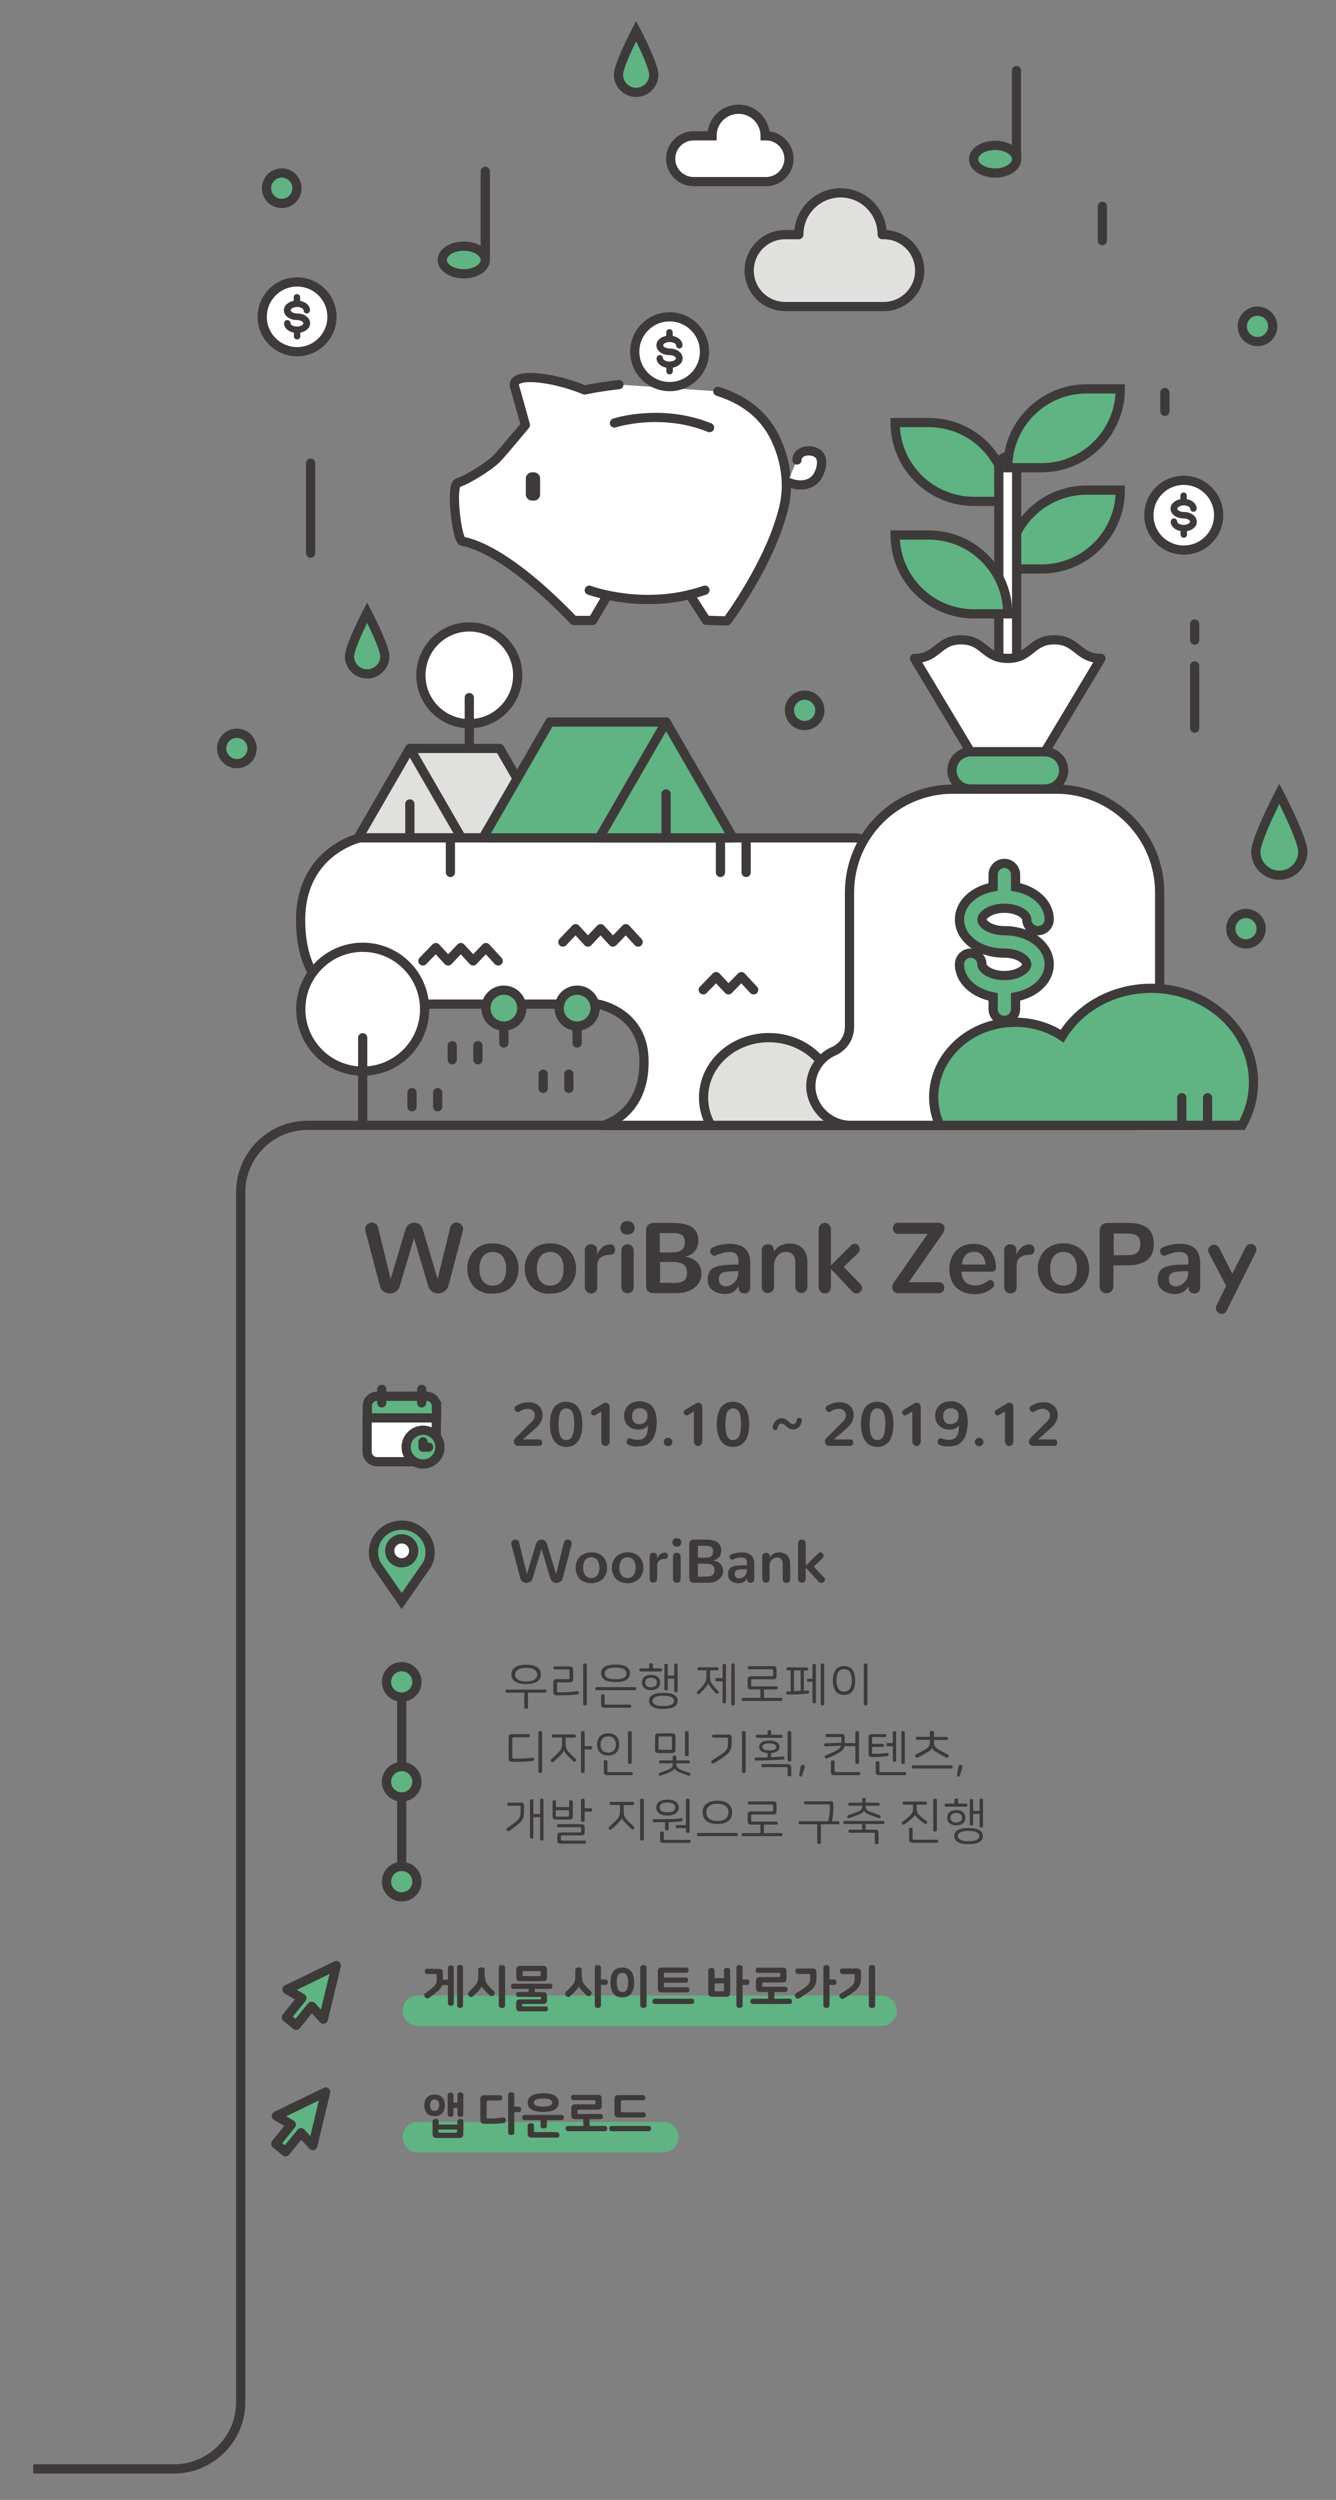 <?xml version="1.0" encoding="utf-8"?>
<!-- Generator: Adobe Illustrator 19.0.0, SVG Export Plug-In . SVG Version: 6.00 Build 0)  -->
<svg version="1.1" xmlns="http://www.w3.org/2000/svg" xmlns:xlink="http://www.w3.org/1999/xlink" x="0px" y="0px"
	 viewBox="137 -393.1 869.7 1627" style="enable-background:new 137 -393.1 869.7 1627;" xml:space="preserve">
<rect x="137" y="-393.1" width="869.7" height="1627" fill="#808080" stroke="none"/>
<style type="text/css">
	.st0{fill:#FFFFFF;stroke:#3E3A39;stroke-width:6;stroke-linecap:round;stroke-linejoin:round;stroke-miterlimit:10;}
	.st1{fill:none;stroke:#3E3A39;stroke-width:6;stroke-linecap:round;stroke-linejoin:round;stroke-miterlimit:10;}
	.st2{fill:#E0E0DF;stroke:#3E3A39;stroke-width:6;stroke-linecap:round;stroke-linejoin:round;stroke-miterlimit:10;}
	.st3{fill:#60B383;stroke:#3E3A39;stroke-width:6;stroke-miterlimit:10;}
	.st4{fill:none;stroke:#3E3A39;stroke-width:6;stroke-linecap:round;stroke-miterlimit:10;}
	.st5{fill:none;stroke:#3E3A39;stroke-width:6;stroke-miterlimit:10;}
	.st6{fill:#FFFFFF;stroke:#3E3A39;stroke-width:6;stroke-miterlimit:10;}
	.st7{fill:#60B383;stroke:#3E3A39;stroke-width:6;stroke-linecap:round;stroke-linejoin:round;stroke-miterlimit:10;}
	.st8{fill:#3E3A39;}
	.st9{enable-background:new    ;}
	.st10{fill:#60B383;}
</style>
<g id="Layer_2">
</g>
<g id="Layer_1">
	<g id="XMLID_1612_">
		<circle id="XMLID_1614_" class="st0" cx="442.5" cy="46.4" r="31.5"/>
		<line id="XMLID_1613_" class="st1" x1="442.5" y1="60.9" x2="442.5" y2="103.8"/>
	</g>
	<g id="XMLID_42_">
		<g id="XMLID_1610_">
			<polygon id="XMLID_1611_" class="st2" points="370.2,152.2 403.8,94 462.3,94 495.9,152.2 			"/>
		</g>
		<polygon id="XMLID_1609_" class="st2" points="437.4,152.2 403.8,94 370.2,152.2 		"/>
		<line id="XMLID_1608_" class="st1" x1="403.8" y1="130.1" x2="403.8" y2="151.7"/>
	</g>
	<path id="XMLID_1607_" class="st0" d="M888.6,309.5c0,0,17-21.6,4.4-53.2s-25.3-40.3-55-39.8s-96.3,0-96.3,0s-21.9,0.6-25.3-29.2
		c-3.4-29.8-16.5-35.1-22.9-35.1c-6.3,0-322.4,0-322.4,0s-39.2,8.8-38.4,55c1,54,40.9,53.2,40.9,53.2h152.7c0,0,28.8,4.8,29.9,35.3
		c1.3,37.2-27,43.7-27,43.7h348.6L888.6,309.5z"/>
	<polyline id="XMLID_1606_" class="st0" points="461.3,232.3 453.3,223.6 445,232.3 437,223.6 428.7,232.3 420.7,223.6 412.3,232.3 
			"/>
	<line id="XMLID_1506_" class="st1" x1="914.7" y1="80.8" x2="914.7" y2="40.3"/>
	<line id="XMLID_1505_" class="st1" x1="339.2" y1="-33.1" x2="339.2" y2="-91.7"/>
	<line id="XMLID_1504_" class="st1" x1="854.6" y1="-236.5" x2="854.6" y2="-258.8"/>
	<line id="XMLID_1501_" class="st1" x1="895.3" y1="-125.4" x2="895.3" y2="-137.6"/>
	<line id="XMLID_1500_" class="st1" x1="914.7" y1="23.5" x2="914.7" y2="13"/>
	<g id="XMLID_1403_">
		<ellipse id="XMLID_1405_" class="st3" cx="438.9" cy="-223.9" rx="14" ry="9"/>
		<line id="XMLID_1404_" class="st4" x1="452.9" y1="-225.6" x2="452.9" y2="-281.6"/>
	</g>
	<g id="XMLID_1400_">
		<ellipse id="XMLID_1402_" class="st3" cx="784.8" cy="-289.5" rx="14" ry="9"/>
		<line id="XMLID_1401_" class="st4" x1="798.7" y1="-291.2" x2="798.7" y2="-347.2"/>
	</g>
	<path id="XMLID_1337_" class="st5" d="M916.8,339.3H337.1c-23.9,0-43.4,19.5-43.4,43.5v497.3v290.2c0,23.9-19.6,43.4-43.4,43.4
		h-91.7"/>
	<path id="XMLID_1232_" class="st6" d="M635.8-304.7h-0.7c0-9.5-7.7-17.3-17.3-17.3s-17.3,7.7-17.3,17.3h-12
		c-8.2,0-14.9,6.7-14.9,14.9s6.7,14.9,14.9,14.9h47.2c8.2,0,14.9-6.7,14.9-14.9S643.8-304.7,635.8-304.7z"/>
	<path id="XMLID_1207_" class="st3" d="M376,45.5c-6.4,0-11.5-5.2-11.5-11.5c0-5,7.4-20.5,11.5-28.4c4.1,7.9,11.5,23.4,11.5,28.4
		C387.5,40.4,382.3,45.5,376,45.5z"/>
	<path id="XMLID_1205_" class="st3" d="M551.1-333c-6.4,0-11.5-5.2-11.5-11.5c0-5,7.4-20.5,11.5-28.4c4.1,7.9,11.5,23.4,11.5,28.4
		C562.6-338.1,557.5-333,551.1-333z"/>
	<path id="XMLID_1203_" class="st3" d="M969.8,176.5c-8.4,0-15.3-6.8-15.3-15.3c0-6.6,9.9-27.2,15.3-37.7
		c5.4,10.5,15.3,31,15.3,37.7C985.1,169.7,978.2,176.5,969.8,176.5z"/>
	<polyline id="XMLID_1196_" class="st0" points="552.4,220 544.4,211.3 536,220 528,211.3 519.7,220 511.7,211.3 503.4,220 	"/>
	<polyline id="XMLID_1195_" class="st0" points="627.6,251.1 619.6,242.5 611.2,251.1 603.2,242.5 594.8,251.1 	"/>
	<line id="XMLID_1194_" class="st1" x1="512.7" y1="285.7" x2="512.7" y2="273.1"/>
	<line id="XMLID_1193_" class="st1" x1="465" y1="285.7" x2="465" y2="273.1"/>
	<circle id="XMLID_1192_" class="st3" cx="512.7" cy="263" r="11.7"/>
	<circle id="XMLID_1191_" class="st3" cx="465" cy="263" r="11.7"/>
	<g id="XMLID_1188_">
		<line id="XMLID_1190_" class="st1" x1="622.7" y1="174.7" x2="622.7" y2="154.8"/>
		<line id="XMLID_1189_" class="st1" x1="606" y1="174.7" x2="606" y2="154.8"/>
	</g>
	<g id="XMLID_1185_">
		<line id="XMLID_1187_" class="st1" x1="507.3" y1="315.2" x2="507.3" y2="306"/>
		<line id="XMLID_1186_" class="st1" x1="490.6" y1="315.2" x2="490.6" y2="306"/>
	</g>
	<g id="XMLID_1182_">
		<line id="XMLID_1184_" class="st1" x1="421.9" y1="327.2" x2="421.9" y2="318"/>
		<line id="XMLID_1183_" class="st1" x1="405.2" y1="327.2" x2="405.2" y2="318"/>
	</g>
	<g id="XMLID_1179_">
		<line id="XMLID_1181_" class="st1" x1="448.1" y1="296.6" x2="448.1" y2="287.4"/>
		<line id="XMLID_1180_" class="st1" x1="431.4" y1="296.6" x2="431.4" y2="287.4"/>
	</g>
	<line id="XMLID_1178_" class="st1" x1="430.2" y1="174.7" x2="430.2" y2="154.8"/>
	<path id="XMLID_1177_" class="st2" d="M694,296.4c-7.3,0-14,2.1-19.5,5.7c-7.3-11.9-21.1-19.9-37-19.9c-23.5,0-42.5,17.5-42.5,39.1
		c0,6.5,1.7,12.6,4.8,18h125.5c1.6-3.6,2.5-7.6,2.5-11.8C727.8,310.3,712.7,296.4,694,296.4z"/>
	<g id="XMLID_1166_">
		<path id="XMLID_1176_" class="st3" d="M793-66.8h-22c-28.3,0-51.3-22.9-51.3-51.3h22C770.1-118,793-95.1,793-66.8z"/>
		<path id="XMLID_1175_" class="st3" d="M844.3-74.1h22c0,28.3-22.9,51.3-51.3,51.3h-22C793-51.2,816-74.1,844.3-74.1z"/>
		<path id="XMLID_1174_" class="st0" d="M798.8,50.3h-11.6V-88.8c0-4,2.6-7.3,5.8-7.3s5.8,3.3,5.8,7.3V50.3z"/>
		<path id="XMLID_1173_" class="st3" d="M793,6.4h-22c-28.3,0-51.3-22.9-51.3-51.3h22C770.1-44.8,793-21.9,793,6.4z"/>
		<path id="XMLID_1172_" class="st3" d="M861.3-118c-8.4,17.9-26.5,29.3-46.3,29.3h-22c0-28.3,22.9-51.3,51.3-51.3h22
			C866.3-132.4,864.6-124.9,861.3-118z"/>
		<g id="XMLID_1167_">
			<path id="XMLID_1171_" class="st0" d="M901.8,290.8c-6.2-2.9-10-9.2-9.9-16v-87c0-37.2-30.2-67.3-67.3-67.3h-67.3
				c-37.2,0-67.3,30.1-67.3,67.3v87c0.2,6.8-3.7,13.1-9.8,16c-10,4.2-16.1,14.3-15.3,25.1c1.5,13.5,13,23.7,26.6,23.4h200.6
				c14,0,25.3-11.3,25.3-25.2C917.2,303.9,911.2,294.7,901.8,290.8L901.8,290.8z"/>
			<path id="XMLID_1170_" class="st3" d="M790.8,198c8.9,0,14.6,4.3,14.6,7.3c0,4,3.3,7.3,7.3,7.3s7.3-3.3,7.3-7.3
				c0-10.4-9.2-18.8-21.9-21.2v-8c0-4-3.3-7.3-7.3-7.3s-7.3,3.3-7.3,7.3v8c-12.7,2.4-21.9,10.8-21.9,21.2
				c0,12.3,12.8,21.9,29.2,21.9c8.9,0,14.6,4.3,14.6,7.3s-5.7,7.3-14.6,7.3s-14.6-4.3-14.6-7.3c0-4-3.3-7.3-7.3-7.3
				s-7.3,3.3-7.3,7.3c0,10.4,9.2,18.8,21.9,21.2v8c0,4,3.3,7.3,7.3,7.3s7.3-3.3,7.3-7.3v-8c12.7-2.4,21.9-10.8,21.9-21.2
				c0-12.3-12.8-21.9-29.2-21.9c-8.9,0-14.6-4.3-14.6-7.3C776.3,202.3,782,198,790.8,198z"/>
			<path id="XMLID_1169_" class="st3" d="M768.8,120.4c-6.7,0-12.1-5.4-12.1-12.1s5.5-12.1,12.1-12.1h48.5c6.7,0,12.1,5.4,12.1,12.1
				s-5.5,12.1-12.1,12.1H768.8z"/>
			<path id="XMLID_1168_" class="st0" d="M853.7,35.4l-36.4,60.7h-48.6l-36.4-60.7c15.2,0,15.2-12.1,30.3-12.1s15.2,12.1,30.4,12.1
				s15.2-12.1,30.3-12.1S838.6,35.4,853.7,35.4z"/>
		</g>
	</g>
	<path id="XMLID_1165_" class="st3" d="M797.8,272.2c11.4,0,22,3.3,30.6,9c11.4-18.6,33.1-31.1,58-31.1c36.8,0,66.6,27.4,66.6,61.1
		c0,10.2-2.7,19.7-7.5,28.1H748.8c-2.6-5.7-4-12-4-18.5C745,293.9,768.7,272.2,797.8,272.2z"/>
	<g id="XMLID_1160_">
		<g id="XMLID_1163_">
			<polygon id="XMLID_1164_" class="st7" points="614.1,152.2 570.6,76.8 494.9,76.8 451.4,152.2 			"/>
		</g>
		<polygon id="XMLID_1162_" class="st7" points="527.1,152.2 570.6,76.8 614.1,152.2 		"/>
		<line id="XMLID_1161_" class="st1" x1="570.6" y1="123.6" x2="570.6" y2="151.5"/>
	</g>
	<circle id="XMLID_1124_" class="st3" cx="955.6" cy="-180.7" r="9.9"/>
	<circle id="XMLID_1123_" class="st3" cx="948.1" cy="211.3" r="9.9"/>
	<circle id="XMLID_1122_" class="st3" cx="291.2" cy="94" r="9.9"/>
	<circle id="XMLID_1121_" class="st3" cx="660.8" cy="69.2" r="9.9"/>
	<circle id="XMLID_1120_" class="st3" cx="320.4" cy="-270.6" r="9.9"/>
	<path id="XMLID_1119_" class="st2" d="M712.3-240.4h-1c0-15-12.2-27.2-27.1-27.2S657-255.4,657-240.4h-8.9
		c-12.9,0-23.4,10.5-23.4,23.4s10.5,23.4,23.4,23.4h64.2c12.9,0,23.4-10.5,23.4-23.4S725.3-240.4,712.3-240.4z"/>
	<path id="XMLID_924_" class="st0" d="M539.9-142.8c-7,0.8-14.5,1.9-22.4,3.5c0,0-11.9-5.3-26.6-7.4s-20.3,0.7-18.9,5.3
		s7,24.9,7,24.9s-13.3,16.1-18.2,21.4c-4.9,5.3-20.3,14.7-25.6,16.1c-5.3,1.4-0.7,37.5,2.8,38.2s27,4.2,72.5,51.5h12.3l9.7-16.5
		c12,2.5,31.7,4.9,53.4-0.4l10.8,16.8l13.6,0.4c0,0,28.7-38.2,37.1-74.6c3.5-15,0.7-31.4-6.1-45.1c-7.8-15.4-20.8-24.6-37-29.7"/>
	<g id="XMLID_909_">
		<circle id="XMLID_911_" class="st0" cx="373.1" cy="263.7" r="40.3"/>
		<line id="XMLID_910_" class="st1" x1="373.1" y1="282.3" x2="373.1" y2="337.1"/>
	</g>
	<path id="XMLID_908_" class="st0" d="M649.8-79.4c5.2,2.5,12.4,2.9,17-1c3.6-3,6.3-10.5,4.4-15.1c-2.5-6.1-15.4-5.6-15.4,1.8"/>
	<path id="XMLID_907_" class="st0" d="M520.6-9c0,0,35.9,13.6,75.3,0"/>
	<path id="XMLID_906_" class="st0" d="M537-117.8c0,0,30-9.9,61.9,3"/>
	<path id="XMLID_905_" class="st8" d="M484.6-67.3h-1.3c-2.2,0-4-1.8-4-4v-10.4c0-2.2,1.8-4,4-4h1.3c2.2,0,4,1.8,4,4v10.4
		C488.6-69.1,486.8-67.3,484.6-67.3z"/>
	<g id="XMLID_902_">
		<circle id="XMLID_904_" class="st0" cx="572.9" cy="-164.2" r="22.7"/>
		<path id="XMLID_903_" class="st8" d="M572.9-170.5c2.6,0,4.2,1.3,4.2,2.1c0,1.2,1,2.1,2.1,2.1s2.1-0.9,2.1-2.1
			c0-3-2.7-5.4-6.4-6.1v-2.3c0-1.2-1-2.1-2.1-2.1s-2.1,0.9-2.1,2.1v2.3c-3.7,0.7-6.4,3.1-6.4,6.1c0,3.6,3.7,6.4,8.5,6.4
			c2.6,0,4.2,1.3,4.2,2.1c0,0.9-1.6,2.1-4.2,2.1s-4.2-1.3-4.2-2.1c0-1.2-1-2.1-2.1-2.1s-2.1,0.9-2.1,2.1c0,3,2.7,5.4,6.4,6.1v2.3
			c0,1.2,1,2.1,2.1,2.1s2.1-0.9,2.1-2.1v-2.3c3.7-0.7,6.4-3.1,6.4-6.1c0-3.6-3.7-6.4-8.5-6.4c-2.6,0-4.2-1.3-4.2-2.1
			S570.3-170.5,572.9-170.5z"/>
	</g>
	<g id="XMLID_899_">
		<circle id="XMLID_901_" class="st0" cx="907.6" cy="-57.8" r="22.7"/>
		<path id="XMLID_900_" class="st8" d="M907.6-64.2c2.6,0,4.2,1.3,4.2,2.1c0,1.2,1,2.1,2.1,2.1s2.1-1,2.1-2.1c0-3-2.7-5.5-6.4-6.1
			v-2.3c0-1.2-1-2.1-2.1-2.1s-2.1,1-2.1,2.1v2.3c-3.7,0.7-6.4,3.1-6.4,6.1c0,3.6,3.7,6.4,8.5,6.4c2.6,0,4.2,1.3,4.2,2.1
			s-1.7,2.1-4.2,2.1c-2.6,0-4.2-1.3-4.2-2.1c0-1.2-1-2.1-2.1-2.1s-2.1,1-2.1,2.1c0,3,2.7,5.5,6.4,6.1v2.3c0,1.2,1,2.1,2.1,2.1
			s2.1-1,2.1-2.1v-2.2c3.7-0.7,6.4-3.1,6.4-6.1c0-3.6-3.7-6.4-8.5-6.4c-2.6,0-4.2-1.3-4.2-2.1C903.3-62.8,905.1-64.2,907.6-64.2z"/>
	</g>
	<g id="XMLID_896_">
		<circle id="XMLID_898_" class="st0" cx="330.4" cy="-186.9" r="22.7"/>
		<path id="XMLID_897_" class="st8" d="M330.4-193.3c2.6,0,4.2,1.3,4.2,2.1c0,1.2,0.9,2.1,2.1,2.1s2.1-0.9,2.1-2.1
			c0-3-2.7-5.4-6.4-6.1v-2.3c0-1.2-0.9-2.1-2.1-2.1s-2.1,0.9-2.1,2.1v2.3c-3.7,0.7-6.4,3.1-6.4,6.1c0,3.6,3.7,6.4,8.5,6.4
			c2.6,0,4.2,1.3,4.2,2.1c0,0.9-1.6,2.1-4.2,2.1s-4.2-1.3-4.2-2.1c0-1.2-0.9-2.1-2.1-2.1s-2.1,0.9-2.1,2.1c0,3,2.7,5.4,6.4,6.1v2.3
			c0,1.2,0.9,2.1,2.1,2.1s2.1-0.9,2.1-2.1v-2.3c3.7-0.7,6.4-3.1,6.4-6.1c0-3.6-3.7-6.4-8.5-6.4c-2.6,0-4.2-1.3-4.2-2.1
			C326.1-192,327.8-193.3,330.4-193.3z"/>
	</g>
	<g id="XMLID_893_">
		<line id="XMLID_895_" class="st1" x1="923.1" y1="337.1" x2="923.1" y2="321.3"/>
		<line id="XMLID_894_" class="st1" x1="906.3" y1="337.1" x2="906.3" y2="321.3"/>
	</g>
	<g class="st9">
		<path class="st8" d="M485.7,536.4l-8.3,7.3h10.8c0.5,0,1,0.2,1.3,0.6c0.3,0.4,0.4,0.9,0.4,1.5s-0.1,1.1-0.4,1.5s-0.7,0.6-1.3,0.6
			h-13.9c-0.9,0-1.5-0.3-2-0.8s-0.8-1.2-0.8-1.9c0-1,0.4-1.8,1.1-2.5l10.1-10.1c1.7-1.6,2.5-3.1,2.5-4.6c0-1.2-0.4-2.2-1.3-3
			s-1.9-1.2-3.2-1.2c-0.7,0-1.4,0.1-2.1,0.2c-0.7,0.2-1.1,0.3-1.4,0.4c-0.3,0.1-0.8,0.4-1.4,0.8c-0.7,0.4-1,0.6-1.1,0.6
			c-0.2,0.1-0.4,0.1-0.6,0.1c-0.5,0-1-0.3-1.5-0.8s-0.7-1.1-0.7-1.6c0-0.7,0.3-1.2,1-1.6c1.3-0.8,2.6-1.4,3.9-1.8
			c1.3-0.4,2.8-0.6,4.4-0.6c2.7,0,4.8,0.8,6.5,2.3s2.5,3.5,2.5,5.7C490.3,530.8,488.8,533.7,485.7,536.4z"/>
		<path class="st8" d="M501.4,547.7c-1.2-0.5-2.2-1.3-3-2.2s-1.4-2-2-3.3c-0.5-1.3-0.9-2.6-1.1-4s-0.3-2.9-0.3-4.5s0.1-3.1,0.3-4.4
			c0.2-1.4,0.6-2.7,1.1-4s1.2-2.4,1.9-3.2s1.8-1.6,3-2.1s2.6-0.8,4.2-0.8c1.5,0,2.9,0.3,4.2,0.8c1.2,0.5,2.2,1.2,3,2.1
			c0.8,0.9,1.4,2,2,3.2c0.5,1.3,0.9,2.6,1.1,4s0.3,2.9,0.3,4.5s-0.1,3.1-0.3,4.5s-0.6,2.7-1.1,4s-1.2,2.4-2,3.3
			c-0.8,0.9-1.8,1.6-3,2.2c-1.2,0.5-2.6,0.8-4.2,0.8S502.6,548.2,501.4,547.7z M507.5,543.7c0.5-0.3,1-0.6,1.4-1.1s0.7-1.1,0.9-1.7
			c0.2-0.6,0.4-1.3,0.6-2.2c0.1-0.8,0.2-1.6,0.3-2.4c0-0.8,0.1-1.6,0.1-2.6s0-1.8-0.1-2.6c0-0.8-0.1-1.6-0.3-2.4
			c-0.1-0.8-0.3-1.5-0.5-2.1s-0.5-1.1-0.9-1.6s-0.8-0.9-1.4-1.1c-0.6-0.3-1.2-0.4-1.9-0.4s-1.3,0.1-1.9,0.4c-0.6,0.3-1,0.6-1.4,1.1
			s-0.7,1-0.9,1.6c-0.2,0.6-0.4,1.3-0.5,2.1s-0.2,1.6-0.3,2.4c0,0.8-0.1,1.6-0.1,2.6s0,1.8,0.1,2.6c0,0.8,0.1,1.6,0.3,2.4
			c0.1,0.8,0.3,1.6,0.5,2.2c0.2,0.6,0.5,1.2,0.9,1.7s0.8,0.9,1.4,1.1c0.6,0.3,1.2,0.4,1.9,0.4S506.9,544,507.5,543.7z"/>
		<path class="st8" d="M529.2,547.1c-0.5-0.6-0.8-1.4-0.8-2.4v-19.2l-3.8,2.3c-0.3,0.2-0.6,0.3-1,0.3c-0.5,0-1-0.2-1.3-0.6
			c-0.4-0.4-0.5-0.9-0.5-1.4c0-0.7,0.3-1.3,1-1.7l6.9-4.1c0.5-0.3,1.1-0.5,1.6-0.5c0.8,0,1.4,0.3,1.9,0.8s0.7,1.4,0.7,2.4v21.8
			c0,1-0.3,1.7-0.8,2.3s-1.2,0.9-2,0.9C530.4,548,529.7,547.7,529.2,547.1z"/>
		<path class="st8" d="M545.9,547.1c-0.7-0.3-1-0.8-1-1.7c0-0.6,0.2-1.2,0.5-1.7c0.4-0.5,0.8-0.8,1.3-0.8c0.1,0,0.3,0,0.5,0.1
			c1.9,0.7,3.5,1,4.9,1c1.1,0,2-0.2,2.8-0.5s1.4-0.7,1.9-1.3c0.5-0.5,0.9-1.2,1.2-2s0.5-1.7,0.6-2.6c0.1-0.9,0.2-1.9,0.2-3.1
			c-0.4,0.8-1.1,1.4-2.3,2c-1.1,0.5-2.5,0.8-4,0.8c-2.7,0-4.9-0.8-6.6-2.5c-1.8-1.6-2.6-3.8-2.6-6.5c0-2.8,0.9-5.1,2.8-6.8
			c1.8-1.8,4.3-2.6,7.4-2.6c1.6,0,3,0.2,4.2,0.7s2.3,1.1,3.1,1.8c0.8,0.8,1.5,1.7,2.1,2.8s1,2.3,1.2,3.6s0.4,2.7,0.4,4.2
			c0,1.3-0.1,2.5-0.2,3.7c-0.1,1.1-0.3,2.3-0.6,3.4c-0.3,1.1-0.6,2.1-1,3s-1,1.8-1.6,2.5s-1.4,1.4-2.2,2s-1.8,0.9-3,1.2
			s-2.4,0.4-3.8,0.4C549.9,548.5,547.8,548,545.9,547.1z M557.1,532.3c0.9-1,1.4-2.3,1.4-4c0-1.5-0.4-2.8-1.3-3.6
			c-0.9-0.8-2.1-1.3-3.6-1.3c-1.6,0-2.9,0.4-3.8,1.3c-0.9,0.9-1.3,2.1-1.3,3.8s0.4,3,1.2,3.9c0.8,1,2,1.4,3.6,1.4
			C554.9,533.7,556.2,533.2,557.1,532.3z"/>
		<path class="st8" d="M569.9,547.3c-0.5-0.5-0.8-1.2-0.8-2c0-0.7,0.3-1.4,0.8-1.9s1.2-0.8,2-0.8s1.4,0.3,2,0.8s0.8,1.2,0.8,2
			s-0.3,1.4-0.8,1.9s-1.2,0.8-2,0.8C571.1,548.1,570.4,547.8,569.9,547.3z"/>
		<path class="st8" d="M589.5,547.1c-0.5-0.6-0.8-1.4-0.8-2.4v-19.2l-3.8,2.3c-0.3,0.2-0.6,0.3-1,0.3c-0.5,0-1-0.2-1.3-0.6
			c-0.4-0.4-0.5-0.9-0.5-1.4c0-0.7,0.3-1.3,1-1.7l6.9-4.1c0.5-0.3,1.1-0.5,1.6-0.5c0.8,0,1.4,0.3,1.9,0.8s0.7,1.4,0.7,2.4v21.8
			c0,1-0.3,1.7-0.8,2.3s-1.2,0.9-2,0.9C590.6,548,590,547.7,589.5,547.1z"/>
		<path class="st8" d="M610,547.7c-1.2-0.5-2.2-1.3-3-2.2s-1.4-2-2-3.3c-0.5-1.3-0.9-2.6-1.1-4c-0.2-1.4-0.3-2.9-0.3-4.5
			s0.1-3.1,0.3-4.4c0.2-1.4,0.6-2.7,1.1-4s1.2-2.4,1.9-3.2s1.8-1.6,3-2.1s2.6-0.8,4.2-0.8c1.5,0,2.9,0.3,4.2,0.8
			c1.2,0.5,2.2,1.2,3,2.1c0.8,0.9,1.4,2,2,3.2c0.5,1.3,0.9,2.6,1.1,4s0.3,2.9,0.3,4.5s-0.1,3.1-0.3,4.5s-0.6,2.7-1.1,4
			s-1.2,2.4-2,3.3c-0.8,0.9-1.8,1.6-3,2.2c-1.2,0.5-2.6,0.8-4.2,0.8S611.2,548.2,610,547.7z M616.1,543.7c0.5-0.3,1-0.6,1.4-1.1
			s0.7-1.1,0.9-1.7c0.2-0.6,0.4-1.3,0.6-2.2c0.1-0.8,0.2-1.6,0.3-2.4c0-0.8,0.1-1.6,0.1-2.6s0-1.8-0.1-2.6c0-0.8-0.1-1.6-0.3-2.4
			c-0.1-0.8-0.3-1.5-0.5-2.1s-0.5-1.1-0.9-1.6s-0.8-0.9-1.4-1.1c-0.6-0.3-1.2-0.4-1.9-0.4s-1.3,0.1-1.9,0.4c-0.6,0.3-1,0.6-1.4,1.1
			s-0.7,1-0.9,1.6s-0.4,1.3-0.5,2.1s-0.2,1.6-0.3,2.4c0,0.8-0.1,1.6-0.1,2.6s0,1.8,0.1,2.6c0,0.8,0.1,1.6,0.3,2.4
			c0.1,0.8,0.3,1.6,0.5,2.2c0.2,0.6,0.5,1.2,0.9,1.7s0.8,0.9,1.4,1.1c0.6,0.3,1.2,0.4,1.9,0.4S615.5,544,616.1,543.7z"/>
	</g>
	<g class="st9">
		<path class="st8" d="M657.8,529.7c0.5,0.1,0.8,0.3,1,0.6s0.3,0.7,0.2,1.3c-0.3,1.7-1,3.1-2,4.1s-2.3,1.5-3.8,1.5
			c-0.9,0-1.7-0.2-2.4-0.6c-0.7-0.4-1.3-0.8-1.8-1.3s-1.1-0.9-1.6-1.3s-1.1-0.6-1.7-0.6c-0.7,0-1.2,0.3-1.6,0.8
			c-0.4,0.6-0.7,1.3-0.9,2.2c-0.1,0.5-0.4,0.8-0.8,1c-0.4,0.2-0.8,0.2-1.2,0.1c-0.5-0.1-0.8-0.3-1-0.6s-0.3-0.7-0.2-1.3
			c0.1-0.7,0.4-1.4,0.7-2.1c0.3-0.7,0.7-1.3,1.2-1.8s1-1,1.7-1.3s1.4-0.5,2.2-0.5c1,0,1.8,0.2,2.5,0.6c0.7,0.4,1.3,0.9,1.8,1.3
			c0.5,0.5,1,0.9,1.5,1.3c0.5,0.4,1,0.6,1.6,0.6c1.4,0,2.2-1,2.6-3c0.1-0.5,0.4-0.9,0.8-1C657,529.7,657.4,529.7,657.8,529.7z"/>
	</g>
	<g class="st9">
		<path class="st8" d="M688.2,536.4l-8.3,7.3h10.8c0.5,0,1,0.2,1.3,0.6c0.3,0.4,0.4,0.9,0.4,1.5s-0.2,1.1-0.4,1.5
			c-0.3,0.4-0.7,0.6-1.3,0.6h-13.9c-0.9,0-1.5-0.3-2-0.8s-0.8-1.2-0.8-1.9c0-1,0.4-1.8,1.1-2.5l10.1-10.1c1.7-1.6,2.5-3.1,2.5-4.6
			c0-1.2-0.4-2.2-1.3-3c-0.9-0.8-1.9-1.2-3.2-1.2c-0.7,0-1.4,0.1-2.1,0.2c-0.7,0.2-1.1,0.3-1.4,0.4c-0.3,0.1-0.8,0.4-1.4,0.8
			c-0.7,0.4-1,0.6-1.1,0.6c-0.2,0.1-0.4,0.1-0.6,0.1c-0.5,0-1-0.3-1.5-0.8s-0.7-1.1-0.7-1.6c0-0.7,0.3-1.2,1-1.6
			c1.3-0.8,2.6-1.4,3.9-1.8c1.3-0.4,2.8-0.6,4.4-0.6c2.7,0,4.8,0.8,6.5,2.3s2.5,3.5,2.5,5.7C692.8,530.8,691.3,533.7,688.2,536.4z"
			/>
		<path class="st8" d="M703.9,547.7c-1.2-0.5-2.2-1.3-3-2.2s-1.4-2-2-3.3c-0.5-1.3-0.9-2.6-1.1-4c-0.2-1.4-0.3-2.9-0.3-4.5
			s0.1-3.1,0.3-4.4c0.2-1.4,0.6-2.7,1.1-4s1.2-2.4,1.9-3.2s1.8-1.6,3-2.1s2.6-0.8,4.2-0.8c1.5,0,2.9,0.3,4.2,0.8
			c1.2,0.5,2.2,1.2,3,2.1c0.8,0.9,1.4,2,2,3.2c0.5,1.3,0.9,2.6,1.1,4s0.3,2.9,0.3,4.5s-0.1,3.1-0.3,4.5s-0.6,2.7-1.1,4
			s-1.2,2.4-2,3.3c-0.8,0.9-1.8,1.6-3,2.2c-1.2,0.5-2.6,0.8-4.2,0.8S705.1,548.2,703.9,547.7z M710,543.7c0.5-0.3,1-0.6,1.4-1.1
			s0.7-1.1,0.9-1.7c0.2-0.6,0.4-1.3,0.6-2.2c0.1-0.8,0.2-1.6,0.3-2.4c0-0.8,0.1-1.6,0.1-2.6s0-1.8-0.1-2.6c0-0.8-0.1-1.6-0.3-2.4
			c-0.1-0.8-0.3-1.5-0.5-2.1s-0.5-1.1-0.9-1.6s-0.8-0.9-1.4-1.1c-0.6-0.3-1.2-0.4-1.9-0.4s-1.3,0.1-1.9,0.4c-0.6,0.3-1,0.6-1.4,1.1
			s-0.7,1-0.9,1.6s-0.4,1.3-0.5,2.1s-0.2,1.6-0.3,2.4c0,0.8-0.1,1.6-0.1,2.6s0,1.8,0.1,2.6c0,0.8,0.1,1.6,0.3,2.4
			c0.1,0.8,0.3,1.6,0.5,2.2c0.2,0.6,0.5,1.2,0.9,1.7s0.8,0.9,1.4,1.1c0.6,0.3,1.2,0.4,1.9,0.4S709.4,544,710,543.7z"/>
		<path class="st8" d="M731.7,547.1c-0.5-0.6-0.8-1.4-0.8-2.4v-19.2l-3.8,2.3c-0.3,0.2-0.6,0.3-1,0.3c-0.5,0-1-0.2-1.3-0.6
			c-0.4-0.4-0.5-0.9-0.5-1.4c0-0.7,0.3-1.3,1-1.7l6.9-4.1c0.5-0.3,1.1-0.5,1.6-0.5c0.8,0,1.4,0.3,1.9,0.8s0.7,1.4,0.7,2.4v21.8
			c0,1-0.3,1.7-0.8,2.3s-1.2,0.9-2,0.9C732.9,548,732.2,547.7,731.7,547.1z"/>
		<path class="st8" d="M748.4,547.1c-0.7-0.3-1-0.8-1-1.7c0-0.6,0.2-1.2,0.5-1.7c0.4-0.5,0.8-0.8,1.3-0.8c0.1,0,0.3,0,0.5,0.1
			c1.9,0.7,3.5,1,4.9,1c1.1,0,2-0.2,2.8-0.5s1.4-0.7,1.9-1.3c0.5-0.5,0.9-1.2,1.2-2s0.5-1.7,0.6-2.6c0.1-0.9,0.2-1.9,0.2-3.1
			c-0.4,0.8-1.1,1.4-2.3,2c-1.1,0.5-2.5,0.8-4,0.8c-2.7,0-4.9-0.8-6.6-2.5c-1.8-1.6-2.6-3.8-2.6-6.5c0-2.8,0.9-5.1,2.8-6.8
			c1.8-1.8,4.3-2.6,7.4-2.6c1.6,0,3,0.2,4.2,0.7s2.3,1.1,3.1,1.8c0.8,0.8,1.5,1.7,2.1,2.8s1,2.3,1.2,3.6s0.4,2.7,0.4,4.2
			c0,1.3-0.1,2.5-0.2,3.7c-0.1,1.1-0.3,2.3-0.6,3.4c-0.3,1.1-0.6,2.1-1,3s-1,1.8-1.6,2.5s-1.4,1.4-2.2,2s-1.8,0.9-3,1.2
			s-2.4,0.4-3.8,0.4C752.4,548.5,750.3,548,748.4,547.1z M759.6,532.3c0.9-1,1.4-2.3,1.4-4c0-1.5-0.4-2.8-1.3-3.6s-2.1-1.3-3.6-1.3
			c-1.6,0-2.9,0.4-3.8,1.3c-0.9,0.9-1.3,2.1-1.3,3.8s0.4,3,1.2,3.9c0.8,1,2,1.4,3.6,1.4C757.4,533.7,758.7,533.2,759.6,532.3z"/>
		<path class="st8" d="M772.4,547.3c-0.5-0.5-0.8-1.2-0.8-2c0-0.7,0.3-1.4,0.8-1.9s1.2-0.8,2-0.8s1.4,0.3,2,0.8s0.8,1.2,0.8,2
			s-0.3,1.4-0.8,1.9s-1.2,0.8-2,0.8S772.9,547.8,772.4,547.3z"/>
		<path class="st8" d="M792,547.1c-0.5-0.6-0.8-1.4-0.8-2.4v-19.2l-3.8,2.3c-0.3,0.2-0.6,0.3-1,0.3c-0.5,0-1-0.2-1.3-0.6
			c-0.4-0.4-0.5-0.9-0.5-1.4c0-0.7,0.3-1.3,1-1.7l6.9-4.1c0.5-0.3,1.1-0.5,1.6-0.5c0.8,0,1.4,0.3,1.9,0.8s0.7,1.4,0.7,2.4v21.8
			c0,1-0.3,1.7-0.8,2.3s-1.2,0.9-2,0.9C793.1,548,792.5,547.7,792,547.1z"/>
		<path class="st8" d="M821,536.4l-8.3,7.3h10.8c0.5,0,1,0.2,1.3,0.6c0.3,0.4,0.4,0.9,0.4,1.5s-0.2,1.1-0.4,1.5
			c-0.3,0.4-0.7,0.6-1.3,0.6h-13.9c-0.9,0-1.5-0.3-2-0.8s-0.8-1.2-0.8-1.9c0-1,0.4-1.8,1.1-2.5l10.1-10.1c1.7-1.6,2.5-3.1,2.5-4.6
			c0-1.2-0.4-2.2-1.3-3c-0.9-0.8-1.9-1.2-3.2-1.2c-0.7,0-1.4,0.1-2.1,0.2c-0.7,0.2-1.1,0.3-1.4,0.4c-0.3,0.1-0.8,0.4-1.4,0.8
			c-0.7,0.4-1,0.6-1.1,0.6c-0.2,0.1-0.4,0.1-0.6,0.1c-0.5,0-1-0.3-1.5-0.8s-0.7-1.1-0.7-1.6c0-0.7,0.3-1.2,1-1.6
			c1.3-0.8,2.6-1.4,3.9-1.8c1.3-0.4,2.8-0.6,4.4-0.6c2.7,0,4.8,0.8,6.5,2.3s2.5,3.5,2.5,5.7C825.7,530.8,824.1,533.7,821,536.4z"/>
	</g>
	<g class="st9">
		<path class="st8" d="M501.8,636.3c-0.7,0.5-1.6,0.8-2.5,0.8s-1.8-0.3-2.5-0.8c-0.8-0.5-1.3-1.3-1.6-2.3l-5.7-19.1l-5.7,19.1
			c-0.3,1-0.8,1.8-1.6,2.3c-0.8,0.5-1.6,0.8-2.5,0.8s-1.7-0.3-2.5-0.8c-0.7-0.5-1.2-1.3-1.5-2.2l-5.8-22c-0.1-0.3-0.1-0.5-0.1-0.7
			c0-0.7,0.3-1.4,0.8-1.8s1.2-0.7,1.9-0.7c0.6,0,1.1,0.2,1.6,0.5c0.5,0.4,0.8,0.9,0.9,1.6l5,20.4l5.8-19.3c0.3-1.1,0.8-1.9,1.4-2.4
			s1.4-0.8,2.3-0.8s1.7,0.3,2.3,0.8c0.6,0.5,1,1.3,1.4,2.4l5.8,19.3l5-20.4c0.2-0.7,0.5-1.2,0.9-1.6c0.5-0.4,1-0.5,1.6-0.5
			c0.7,0,1.3,0.2,1.9,0.7s0.8,1.1,0.8,1.8c0,0.2,0,0.4-0.1,0.7l-5.8,22C503.1,635,502.6,635.7,501.8,636.3z"/>
		<path class="st8" d="M517.3,636.4c-1.3-0.6-2.4-1.3-3.2-2.3s-1.4-2-1.8-3.2c-0.4-1.2-0.6-2.4-0.6-3.7c0-1,0.1-2,0.4-3
			s0.7-1.9,1.2-2.7s1.2-1.6,2-2.2c0.8-0.6,1.8-1.1,2.9-1.5c1.1-0.4,2.4-0.6,3.8-0.6c1.3,0,2.6,0.2,3.7,0.5c1.1,0.4,2.1,0.8,2.9,1.5
			c0.8,0.6,1.5,1.4,2,2.2c0.6,0.9,1,1.8,1.2,2.8c0.3,1,0.4,2,0.4,3.1c0,1-0.1,2-0.4,3s-0.7,1.9-1.2,2.7c-0.5,0.9-1.2,1.6-2,2.2
			c-0.8,0.6-1.8,1.1-2.9,1.5c-1.1,0.4-2.4,0.6-3.8,0.6C520.2,637.2,518.6,636.9,517.3,636.4z M525.8,632.1c0.9-1.2,1.4-2.8,1.4-4.9
			c0-2.1-0.5-3.8-1.4-5s-2.3-1.8-3.9-1.8c-1.7,0-3,0.6-3.9,1.8s-1.4,2.8-1.4,5c0,2.1,0.5,3.8,1.4,4.9c0.9,1.1,2.2,1.8,3.9,1.8
			C523.6,633.9,524.9,633.3,525.8,632.1z"/>
		<path class="st8" d="M540.9,636.4c-1.3-0.6-2.4-1.3-3.2-2.3s-1.4-2-1.8-3.2c-0.4-1.2-0.6-2.4-0.6-3.7c0-1,0.1-2,0.4-3
			s0.7-1.9,1.2-2.7s1.2-1.6,2-2.2c0.8-0.6,1.8-1.1,2.9-1.5c1.1-0.4,2.4-0.6,3.8-0.6c1.3,0,2.6,0.2,3.7,0.5c1.1,0.4,2.1,0.8,2.9,1.5
			c0.8,0.6,1.5,1.4,2,2.2c0.6,0.9,1,1.8,1.2,2.8c0.3,1,0.4,2,0.4,3.1c0,1-0.1,2-0.4,3s-0.7,1.9-1.2,2.7c-0.5,0.9-1.2,1.6-2,2.2
			c-0.8,0.6-1.8,1.1-2.9,1.5c-1.1,0.4-2.4,0.6-3.8,0.6C543.8,637.2,542.3,636.9,540.9,636.4z M549.4,632.1c0.9-1.2,1.4-2.8,1.4-4.9
			c0-2.1-0.5-3.8-1.4-5s-2.3-1.8-3.9-1.8c-1.7,0-3,0.6-3.9,1.8s-1.4,2.8-1.4,5c0,2.1,0.5,3.8,1.4,4.9c0.9,1.1,2.2,1.8,3.9,1.8
			C547.2,633.9,548.5,633.3,549.4,632.1z"/>
		<path class="st8" d="M560.6,636.3c-0.5-0.5-0.7-1.1-0.7-2v-14.6c0-0.7,0.2-1.3,0.7-1.7s1.1-0.6,1.7-0.6c0.7,0,1.2,0.2,1.7,0.6
			s0.7,0.9,0.7,1.6l-0.1,2c0.4-1.2,1-2.2,2-3s2.1-1.3,3.3-1.3c0.6,0,1.1,0.2,1.4,0.6c0.3,0.4,0.5,0.9,0.5,1.5c0,0.5-0.2,1-0.4,1.4
			c-0.3,0.4-0.7,0.6-1.2,0.6c-0.8,0-1.4,0.1-2,0.2c-0.6,0.1-1.2,0.3-1.7,0.7s-1,0.8-1.3,1.4c-0.3,0.6-0.4,1.4-0.4,2.3v8.2
			c0,0.8-0.2,1.5-0.7,2s-1.1,0.7-1.8,0.7C561.6,637,561.1,636.8,560.6,636.3z"/>
		<path class="st8" d="M575.5,612.7c-0.5-0.5-0.8-1.2-0.8-2s0.3-1.5,0.8-2s1.2-0.7,2.1-0.7c0.8,0,1.5,0.2,2.1,0.7
			c0.5,0.5,0.8,1.1,0.8,2s-0.3,1.5-0.8,2s-1.2,0.8-2.1,0.8S576,613.2,575.5,612.7z M575.8,636.3c-0.5-0.5-0.7-1.1-0.7-2v-14.1
			c0-0.9,0.2-1.5,0.7-2s1-0.7,1.8-0.7c0.7,0,1.3,0.2,1.8,0.7s0.7,1.2,0.7,2v14.1c0,0.9-0.2,1.5-0.7,2s-1.1,0.7-1.8,0.7
			S576.3,636.7,575.8,636.3z"/>
		<path class="st8" d="M586.5,636.2c-0.5-0.5-0.8-1.4-0.8-2.4v-22.1c0-0.8,0.3-1.5,0.8-2s1.3-0.8,2.1-0.8h7.9c6.7,0,10,2.3,10,7
			c0,1.7-0.4,3.2-1.3,4.3c-0.9,1.1-2.2,1.9-3.9,2.2v0.1c2,0.3,3.6,1,4.7,2.2c1.1,1.2,1.7,2.8,1.7,4.8c0,1-0.2,1.9-0.7,2.8
			c-0.4,0.9-1.1,1.7-1.9,2.4s-1.9,1.3-3.2,1.7s-2.8,0.6-4.4,0.6h-9C587.7,637,587,636.7,586.5,636.2z M595.6,620.7
			c2,0,3.5-0.3,4.3-0.9s1.3-1.7,1.3-3.3c0-0.6-0.1-1.1-0.2-1.6c-0.2-0.4-0.4-0.8-0.7-1s-0.6-0.5-1.1-0.6s-0.9-0.2-1.4-0.3
			s-1-0.1-1.7-0.1h-4.8v7.7L595.6,620.7L595.6,620.7z M596.2,632.9c1,0,1.9,0,2.5-0.1c0.7-0.1,1.2-0.3,1.8-0.6
			c0.5-0.3,0.9-0.7,1.2-1.3c0.2-0.6,0.4-1.3,0.4-2.1c0-0.7-0.1-1.3-0.3-1.9c-0.2-0.5-0.5-0.9-0.8-1.2c-0.4-0.3-0.8-0.5-1.5-0.7
			c-0.6-0.2-1.3-0.3-1.9-0.3s-1.5-0.1-2.5-0.1h-3.8v8.4h4.9L596.2,632.9L596.2,632.9z"/>
		<path class="st8" d="M612.8,635.7c-1.3-1-1.9-2.4-1.9-4.1c0-0.8,0.1-1.5,0.2-2.1c0.2-0.6,0.4-1.1,0.7-1.5s0.7-0.8,1.2-1.1
			s1.1-0.5,1.7-0.7c0.6-0.2,1.4-0.3,2.3-0.4s1.8-0.2,2.8-0.2s2.1,0,3.4,0V624c0-1.2-0.3-2.1-0.9-2.7c-0.6-0.6-1.4-0.8-2.6-0.8
			c-0.2,0-0.5,0-0.8,0s-0.5,0.1-0.8,0.1s-0.5,0.1-0.7,0.1s-0.4,0.1-0.7,0.2s-0.5,0.1-0.6,0.2c-0.1,0-0.4,0.1-0.6,0.2
			s-0.4,0.2-0.5,0.2s-0.3,0.1-0.5,0.2s-0.4,0.2-0.4,0.2c-0.1,0.1-0.3,0.1-0.5,0.1c-0.5,0-0.8-0.2-1.2-0.6c-0.3-0.4-0.5-0.8-0.5-1.3
			c0-0.6,0.3-1.1,0.9-1.4c2.2-1,4.6-1.5,7.2-1.5c1.2,0,2.3,0.1,3.2,0.4c1,0.3,1.8,0.7,2.5,1.3s1.3,1.3,1.7,2.3s0.6,2.1,0.6,3.5v9.9
			c0,0.8-0.2,1.4-0.7,1.8c-0.5,0.4-1,0.6-1.6,0.6s-1.2-0.2-1.7-0.6c-0.5-0.4-0.7-1-0.7-1.8V634c-0.4,1-1.1,1.8-2,2.4
			c-0.9,0.6-2.2,0.9-3.7,0.9C615.7,637.2,614.1,636.7,612.8,635.7z M621.7,632.6c1-1,1.5-2.3,1.5-3.9v-0.6c-1.3,0-2.3,0-3.1,0.1
			s-1.5,0.1-2.2,0.2s-1.2,0.3-1.5,0.5s-0.6,0.6-0.8,0.9c-0.2,0.4-0.3,0.9-0.3,1.5c0,0.9,0.3,1.6,0.8,2.1s1.2,0.7,2.1,0.7
			C619.6,634.1,620.7,633.6,621.7,632.6z"/>
		<path class="st8" d="M633.9,636.3c-0.5-0.5-0.7-1.1-0.7-2v-14.4c0-0.8,0.2-1.4,0.7-1.8s1.1-0.6,1.8-0.6s1.3,0.2,1.7,0.6
			c0.5,0.4,0.7,1,0.7,1.8v0.7c0.6-1.1,1.4-1.9,2.5-2.5s2.4-0.9,3.9-0.9c0.9,0,1.8,0.2,2.6,0.5s1.6,0.8,2.2,1.3
			c0.7,0.6,1.2,1.4,1.5,2.4c0.4,1,0.6,2.1,0.6,3.3v9.7c0,0.8-0.2,1.5-0.7,2s-1.1,0.7-1.8,0.7s-1.3-0.2-1.7-0.7
			c-0.5-0.5-0.7-1.1-0.7-2v-9.7c0-1.3-0.3-2.4-1-3.1c-0.7-0.7-1.6-1.1-2.7-1.1c-1.3,0-2.4,0.5-3.4,1.5s-1.4,2.4-1.4,4v8.3
			c0,0.8-0.2,1.5-0.7,2s-1.1,0.7-1.8,0.7C634.9,637,634.3,636.7,633.9,636.3z"/>
		<path class="st8" d="M657.2,636.3c-0.4-0.5-0.7-1.2-0.7-2v-22.7c0-0.9,0.2-1.5,0.7-2s1-0.7,1.8-0.7c0.7,0,1.3,0.2,1.8,0.7
			s0.7,1.2,0.7,2v14.3l8.1-8c0.4-0.5,0.9-0.7,1.4-0.7s1,0.2,1.5,0.7s0.6,1,0.6,1.6c0,0.5-0.2,1-0.5,1.3l-5.9,5.7l6.7,7
			c0.4,0.4,0.6,0.9,0.6,1.4c0,0.6-0.2,1.1-0.7,1.5s-1,0.7-1.6,0.7c-0.7,0-1.2-0.3-1.7-0.8l-8.5-9.1v7.1c0,0.9-0.2,1.5-0.7,2
			s-1.1,0.7-1.8,0.7C658.3,637,657.7,636.7,657.2,636.3z"/>
	</g>
	<g class="st9">
		<path class="st8" d="M492.6,706.8c0.1,0.2,0.2,0.4,0.2,0.7s-0.1,0.5-0.2,0.7s-0.3,0.3-0.6,0.3h-11.3v9.6c0,0.3-0.1,0.6-0.4,0.7
			c-0.2,0.1-0.5,0.2-0.8,0.2s-0.6-0.1-0.8-0.2s-0.4-0.4-0.4-0.7v-9.6h-11.4c-0.3,0-0.5-0.1-0.6-0.3s-0.2-0.4-0.2-0.7
			s0.1-0.5,0.2-0.7s0.3-0.3,0.6-0.3h25C492.3,706.5,492.5,706.6,492.6,706.8z M479.5,690.3c3.1,0,5.4,0.5,7.1,1.6s2.5,2.7,2.5,4.7
			s-0.8,3.6-2.5,4.7c-1.7,1.1-4,1.6-7.1,1.6s-5.4-0.5-7.1-1.6s-2.5-2.7-2.5-4.7s0.8-3.6,2.5-4.7
			C474.1,690.9,476.4,690.3,479.5,690.3z M479.5,692.4c-2.5,0-4.3,0.4-5.4,1.2c-1.2,0.8-1.8,1.8-1.8,3.2s0.6,2.4,1.8,3.2
			c1.2,0.8,3,1.2,5.4,1.2c2.5,0,4.3-0.4,5.4-1.2c1.2-0.8,1.8-1.8,1.8-3.2s-0.6-2.4-1.8-3.2C483.7,692.7,481.9,692.4,479.5,692.4z"/>
		<path class="st8" d="M509.6,692c0.3,0.3,0.5,0.9,0.5,1.7v5.9c0,0.8-0.2,1.4-0.5,1.7s-0.9,0.5-1.7,0.5h-7.7c-0.4,0-0.6,0.2-0.6,0.6
			v5.3c0,0.4,0.2,0.6,0.6,0.6c2.5,0,4.8-0.1,6.8-0.2c2-0.1,4-0.3,5.9-0.6c0.3,0,0.5,0,0.6,0.2c0.2,0.2,0.3,0.4,0.3,0.7
			s0,0.6-0.1,0.8s-0.3,0.4-0.6,0.4c-0.8,0.1-1.7,0.2-2.6,0.3s-1.9,0.2-3.1,0.2c-1.1,0.1-2.3,0.1-3.6,0.1c-1.3,0-2.8,0-4.4,0
			c-0.8,0-1.4-0.2-1.7-0.5c-0.3-0.3-0.5-0.9-0.5-1.7v-6.1c0-0.8,0.2-1.4,0.5-1.7s0.9-0.5,1.7-0.5h7.7c0.4,0,0.6-0.2,0.6-0.6V694
			c0-0.4-0.2-0.6-0.6-0.6H498c-0.3,0-0.5-0.1-0.6-0.3s-0.2-0.4-0.2-0.7s0.1-0.5,0.2-0.7s0.3-0.3,0.6-0.3h9.8
			C508.7,691.5,509.2,691.6,509.6,692z M517.8,689.5c0.3,0,0.6,0.1,0.8,0.2c0.2,0.1,0.4,0.4,0.4,0.7v25.5c0,0.3-0.1,0.6-0.4,0.7
			c-0.2,0.1-0.5,0.2-0.8,0.2s-0.6-0.1-0.8-0.2c-0.2-0.1-0.4-0.4-0.4-0.7v-25.5c0-0.3,0.1-0.6,0.4-0.7S517.5,689.5,517.8,689.5z"/>
		<path class="st8" d="M550.9,705.2c0.1,0.2,0.2,0.4,0.2,0.7s-0.1,0.5-0.2,0.7c-0.1,0.2-0.3,0.3-0.6,0.3h-25c-0.3,0-0.5-0.1-0.6-0.3
			s-0.2-0.4-0.2-0.7s0.1-0.5,0.2-0.7c0.1-0.2,0.3-0.3,0.6-0.3h25C550.5,704.9,550.7,705,550.9,705.2z M529.4,709.6
			c0.3,0,0.6,0.1,0.8,0.2c0.2,0.1,0.4,0.4,0.4,0.7v5.2c0,0.4,0.2,0.6,0.6,0.6h15.9c0.3,0,0.5,0.1,0.6,0.3s0.2,0.4,0.2,0.7
			s-0.1,0.5-0.2,0.7c-0.1,0.2-0.3,0.3-0.6,0.3h-16.6c-0.8,0-1.4-0.2-1.7-0.5s-0.5-0.9-0.5-1.7v-5.7c0-0.3,0.1-0.6,0.4-0.7
			S529,709.6,529.4,709.6z M537.7,690.2c3,0,5.4,0.5,7,1.4c1.6,1,2.4,2.4,2.4,4.3c0,1.9-0.8,3.3-2.4,4.3c-1.6,1-4,1.4-7,1.4
			c-3.1,0-5.4-0.5-7-1.4s-2.4-2.4-2.4-4.3c0-1.9,0.8-3.3,2.4-4.3C532.3,690.7,534.7,690.2,537.7,690.2z M537.7,692.2
			c-2.5,0-4.3,0.3-5.4,1c-1.1,0.7-1.7,1.6-1.7,2.8s0.6,2.1,1.7,2.8c1.1,0.7,3,1,5.4,1c2.5,0,4.3-0.3,5.4-1c1.2-0.7,1.7-1.6,1.7-2.8
			s-0.6-2.1-1.7-2.8S540.2,692.2,537.7,692.2z"/>
		<path class="st8" d="M560.8,689.3c0.3,0,0.6,0.1,0.8,0.2c0.2,0.1,0.4,0.4,0.4,0.7v2.5h5.2c0.3,0,0.5,0.1,0.6,0.3s0.2,0.4,0.2,0.7
			s-0.1,0.5-0.2,0.7c-0.1,0.2-0.3,0.3-0.6,0.3H554c-0.3,0-0.5-0.1-0.6-0.3s-0.2-0.4-0.2-0.7s0.1-0.5,0.2-0.7
			c0.1-0.2,0.3-0.3,0.6-0.3h5.6v-2.5c0-0.3,0.1-0.6,0.4-0.7C560.2,689.4,560.5,689.3,560.8,689.3z M560.8,696.9
			c1.9,0,3.4,0.5,4.4,1.4s1.5,2.1,1.5,3.6s-0.5,2.7-1.5,3.6c-1,0.9-2.5,1.4-4.4,1.4s-3.3-0.5-4.4-1.4c-1-0.9-1.5-2.1-1.5-3.6
			s0.5-2.7,1.5-3.6C557.4,697.4,558.9,696.9,560.8,696.9z M560.8,698.8c-1.2,0-2.1,0.3-2.8,0.8c-0.7,0.6-1,1.3-1,2.3s0.3,1.7,1,2.3
			s1.6,0.8,2.8,0.8s2.2-0.3,2.8-0.8c0.7-0.6,1-1.3,1-2.3s-0.3-1.7-1-2.3C562.9,699.1,562,698.8,560.8,698.8z M568.8,708.6
			c3,0,5.3,0.4,6.9,1.3s2.4,2.2,2.4,3.9c0,1.8-0.8,3.1-2.4,4s-3.9,1.3-6.9,1.3s-5.3-0.4-6.9-1.3c-1.6-0.9-2.4-2.2-2.4-4
			c0-1.7,0.8-3.1,2.4-3.9C563.4,709,565.7,708.6,568.8,708.6z M568.8,710.5c-2.4,0-4.2,0.3-5.3,0.9c-1.1,0.6-1.7,1.4-1.7,2.4
			c0,1.1,0.6,1.9,1.7,2.5c1.1,0.6,2.9,0.9,5.3,0.9c2.4,0,4.2-0.3,5.3-0.9c1.1-0.6,1.7-1.4,1.7-2.5c0-1-0.6-1.9-1.7-2.4
			C572.9,710.8,571.2,710.5,568.8,710.5z M577,689.5c0.3,0,0.6,0.1,0.8,0.2s0.3,0.4,0.3,0.7v17c0,0.3-0.1,0.5-0.3,0.7
			s-0.5,0.2-0.8,0.2s-0.5-0.1-0.8-0.2c-0.2-0.1-0.3-0.4-0.3-0.7v-8h-4.2v6.7c0,0.3-0.1,0.5-0.3,0.7c-0.2,0.1-0.5,0.2-0.8,0.2
			s-0.5-0.1-0.8-0.2c-0.2-0.1-0.3-0.4-0.3-0.7v-15.5c0-0.3,0.1-0.6,0.3-0.7c0.2-0.1,0.5-0.2,0.8-0.2s0.6,0.1,0.8,0.2
			c0.2,0.1,0.3,0.4,0.3,0.7v6.8h4.2v-7c0-0.3,0.1-0.6,0.3-0.7C576.5,689.5,576.8,689.5,577,689.5z"/>
		<path class="st8" d="M604.5,692.3c0.1,0.2,0.2,0.4,0.2,0.7s-0.1,0.5-0.2,0.7c-0.1,0.2-0.3,0.3-0.6,0.3h-4.7v3.8
			c0,0.7,0,1.3,0.1,1.8s0.2,1,0.3,1.5s0.4,0.9,0.6,1.3c0.3,0.4,0.6,0.9,1,1.3c0.6,0.7,1.2,1.4,1.8,2.1c0.6,0.6,1.1,1.2,1.6,1.7
			c0.2,0.2,0.3,0.5,0.3,0.7c0,0.3-0.1,0.5-0.4,0.7c-0.2,0.2-0.4,0.3-0.7,0.3s-0.5-0.1-0.8-0.3c-0.3-0.3-0.8-0.8-1.3-1.4
			s-1.1-1.2-1.6-1.9c-0.8-0.9-1.3-1.6-1.6-2.1s-0.5-0.9-0.5-1.3l0,0c-0.1,0.4-0.2,0.8-0.5,1.3s-0.8,1.2-1.6,2.1
			c-0.6,0.7-1.1,1.3-1.7,1.9c-0.6,0.6-1.2,1.2-1.7,1.8c-0.2,0.2-0.5,0.3-0.8,0.3s-0.5-0.1-0.7-0.3s-0.3-0.5-0.4-0.7s0.1-0.5,0.3-0.8
			c0.6-0.7,1.3-1.3,2-2s1.3-1.4,1.9-2.2c0.4-0.4,0.7-0.9,1-1.3c0.3-0.4,0.5-0.9,0.6-1.3s0.3-1,0.4-1.5c0.1-0.5,0.1-1.2,0.1-1.8V694
			h-5c-0.3,0-0.5-0.1-0.6-0.3s-0.2-0.4-0.2-0.7s0.1-0.5,0.2-0.7c0.1-0.2,0.3-0.3,0.6-0.3h12C604.2,692,604.4,692.1,604.5,692.3z
			 M608.5,689.8c0.3,0,0.5,0.1,0.8,0.2c0.2,0.1,0.3,0.4,0.3,0.7v23.9c0,0.3-0.1,0.6-0.3,0.7c-0.2,0.1-0.5,0.2-0.8,0.2
			s-0.6-0.1-0.8-0.2c-0.2-0.1-0.3-0.4-0.3-0.7v-13.5h-3.9c-0.3,0-0.5-0.1-0.6-0.3s-0.2-0.5-0.2-0.8s0.1-0.5,0.2-0.7
			c0.1-0.2,0.3-0.3,0.6-0.3h3.9v-8.3c0-0.3,0.1-0.6,0.3-0.7C608,689.9,608.2,689.8,608.5,689.8z M614.2,689.5c0.3,0,0.6,0.1,0.8,0.2
			c0.2,0.1,0.3,0.4,0.3,0.7v25.5c0,0.3-0.1,0.6-0.3,0.7c-0.2,0.1-0.5,0.2-0.8,0.2s-0.5-0.1-0.8-0.2c-0.2-0.1-0.3-0.4-0.3-0.7v-25.5
			c0-0.3,0.1-0.6,0.3-0.7C613.6,689.5,613.9,689.5,614.2,689.5z"/>
		<path class="st8" d="M634.3,711.9h11.3c0.3,0,0.5,0.1,0.6,0.3s0.2,0.4,0.2,0.7s-0.1,0.5-0.2,0.7c-0.1,0.2-0.3,0.3-0.6,0.3h-25
			c-0.3,0-0.5-0.1-0.6-0.3s-0.2-0.4-0.2-0.7s0.1-0.5,0.2-0.7c0.1-0.2,0.3-0.3,0.6-0.3H632v-6.8h2.3V711.9z M642,691.7
			c0.3,0.3,0.5,0.9,0.5,1.7v4.2c0,0.8-0.2,1.4-0.5,1.7s-0.9,0.5-1.7,0.5h-13.7c-0.4,0-0.6,0.2-0.6,0.6v3.4c0,0.4,0.2,0.6,0.6,0.6
			h15.9c0.3,0,0.5,0.1,0.6,0.3s0.2,0.4,0.2,0.7s-0.1,0.5-0.2,0.7c-0.1,0.2-0.3,0.3-0.6,0.3h-16.6c-0.8,0-1.4-0.2-1.7-0.5
			s-0.5-0.9-0.5-1.7V700c0-0.8,0.2-1.4,0.5-1.7s0.9-0.5,1.7-0.5h13.8c0.4,0,0.6-0.2,0.6-0.6v-3.3c0-0.4-0.2-0.6-0.6-0.6h-15.2
			c-0.3,0-0.5-0.1-0.6-0.3s-0.2-0.4-0.2-0.7s0.1-0.5,0.2-0.7s0.3-0.3,0.6-0.3h15.8C641.1,691.2,641.7,691.4,642,691.7z"/>
		<path class="st8" d="M662.3,692.1c0.3,0,0.5,0.1,0.6,0.3s0.2,0.4,0.2,0.7s-0.1,0.5-0.2,0.7c-0.1,0.2-0.3,0.3-0.6,0.3h-2v13.2
			c0.9-0.1,1.7-0.2,2.5-0.3c0.2,0,0.4,0,0.6,0.2c0.2,0.2,0.3,0.4,0.3,0.7s0,0.6-0.1,0.8s-0.3,0.3-0.5,0.4c-0.9,0.1-1.8,0.2-2.8,0.3
			s-2,0.1-3.1,0.2c-1.1,0-2.2,0.1-3.5,0.1s-2.6,0-4.1,0c-0.3,0-0.5-0.1-0.6-0.3s-0.2-0.4-0.2-0.7s0.1-0.5,0.2-0.7
			c0.1-0.2,0.3-0.3,0.6-0.3h2.1V694h-1.9c-0.3,0-0.5-0.1-0.6-0.3s-0.2-0.4-0.2-0.7s0.1-0.5,0.2-0.7c0.1-0.2,0.3-0.3,0.6-0.3
			L662.3,692.1L662.3,692.1z M653.9,707.5c0.7,0,1.5,0,2.2-0.1c0.7,0,1.4-0.1,2.1-0.1V694h-4.3V707.5z M667,689.7
			c0.3,0,0.5,0.1,0.8,0.2c0.2,0.1,0.3,0.4,0.3,0.7v24c0,0.3-0.1,0.6-0.3,0.7c-0.2,0.1-0.5,0.2-0.8,0.2s-0.5-0.1-0.8-0.2
			c-0.2-0.1-0.3-0.4-0.3-0.7v-13.2H663c-0.3,0-0.5-0.1-0.6-0.3s-0.2-0.4-0.2-0.7s0.1-0.5,0.2-0.7c0.1-0.2,0.3-0.3,0.6-0.3h2.9v-8.7
			c0-0.3,0.1-0.6,0.3-0.7C666.5,689.8,666.7,689.7,667,689.7z M672.4,689.5c0.3,0,0.6,0.1,0.8,0.2c0.2,0.1,0.3,0.4,0.3,0.7v25.5
			c0,0.3-0.1,0.6-0.3,0.7c-0.2,0.1-0.5,0.2-0.8,0.2s-0.5-0.1-0.8-0.2c-0.2-0.1-0.3-0.4-0.3-0.7v-25.5c0-0.3,0.1-0.6,0.3-0.7
			C671.9,689.5,672.1,689.5,672.4,689.5z"/>
		<path class="st8" d="M686.5,691.2c2.4,0,4.2,0.8,5.4,2.4c1.2,1.6,1.8,3.9,1.8,7s-0.6,5.4-1.8,7s-3,2.4-5.4,2.4s-4.2-0.8-5.5-2.4
			c-1.2-1.6-1.8-3.9-1.8-7c0-3,0.6-5.4,1.8-7C682.3,692,684.1,691.2,686.5,691.2z M686.5,693.2c-1.8,0-3,0.6-3.8,1.9
			s-1.2,3.1-1.2,5.4c0,2.3,0.4,4.1,1.2,5.4s2.1,1.9,3.8,1.9s3-0.6,3.8-1.9s1.2-3.1,1.2-5.4c0-2.3-0.4-4.1-1.2-5.4
			S688.3,693.2,686.5,693.2z M700.5,689.5c0.3,0,0.6,0.1,0.8,0.2s0.4,0.4,0.4,0.7v25.5c0,0.3-0.1,0.6-0.4,0.7
			c-0.2,0.1-0.5,0.2-0.8,0.2s-0.6-0.1-0.8-0.2c-0.2-0.1-0.4-0.4-0.4-0.7v-25.5c0-0.3,0.1-0.6,0.4-0.7S700.2,689.5,700.5,689.5z"/>
	</g>
	<g class="st9">
		<path class="st8" d="M481.7,735.9c0.1,0.2,0.2,0.4,0.2,0.7s-0.1,0.5-0.2,0.7s-0.3,0.3-0.6,0.3h-10c-0.4,0-0.6,0.2-0.6,0.6v12.6
			c0,0.4,0.2,0.6,0.6,0.6c1.3,0,2.4,0,3.6,0s2.2-0.1,3.2-0.1c1-0.1,2-0.1,3-0.2c1-0.1,1.9-0.2,2.9-0.3c0.3,0,0.5,0,0.6,0.2
			s0.3,0.4,0.3,0.7s0,0.6-0.1,0.8s-0.3,0.4-0.6,0.4c-0.8,0.1-1.7,0.2-2.6,0.3s-1.9,0.2-3.1,0.2c-1.1,0.1-2.3,0.1-3.6,0.1
			s-2.8,0-4.4,0c-0.8,0-1.4-0.2-1.7-0.5c-0.3-0.3-0.5-0.9-0.5-1.7v-13.6c0-0.8,0.2-1.4,0.5-1.7s0.9-0.5,1.7-0.5H481
			C481.3,735.6,481.5,735.7,481.7,735.9z M488.7,733.5c0.3,0,0.6,0.1,0.8,0.2s0.4,0.4,0.4,0.7v25.5c0,0.3-0.1,0.6-0.4,0.7
			c-0.2,0.1-0.5,0.2-0.8,0.2s-0.6-0.1-0.8-0.2c-0.2-0.1-0.4-0.4-0.4-0.7v-25.5c0-0.3,0.1-0.6,0.4-0.7
			C488.1,733.5,488.4,733.5,488.7,733.5z"/>
		<path class="st8" d="M511.7,736.1c0.1,0.2,0.2,0.4,0.2,0.7s-0.1,0.5-0.2,0.7s-0.3,0.3-0.6,0.3h-5.9v3.6c0,0.7,0,1.3,0.1,1.9
			c0.1,0.6,0.2,1.1,0.4,1.6c0.2,0.5,0.5,1,0.8,1.4c0.3,0.5,0.8,1,1.3,1.5c0.7,0.7,1.4,1.4,2.1,2.1s1.3,1.3,1.9,1.7
			c0.2,0.2,0.3,0.5,0.3,0.8s-0.1,0.5-0.3,0.7c-0.2,0.2-0.5,0.3-0.7,0.4c-0.3,0.1-0.5,0-0.8-0.3c-0.5-0.4-1.1-1-1.7-1.6s-1.3-1.3-2-2
			c-0.5-0.5-0.9-0.9-1.2-1.3c-0.3-0.4-0.6-0.7-0.7-1s-0.3-0.5-0.4-0.7s-0.1-0.4-0.2-0.6l0,0c0,0.2-0.1,0.4-0.2,0.6
			c-0.1,0.2-0.2,0.4-0.4,0.7c-0.2,0.3-0.4,0.6-0.8,1c-0.3,0.4-0.7,0.8-1.2,1.3c-0.7,0.7-1.4,1.4-2.1,2s-1.4,1.3-2.1,1.9
			c-0.3,0.2-0.5,0.3-0.8,0.3c-0.3-0.1-0.5-0.2-0.7-0.4s-0.3-0.5-0.3-0.8s0.1-0.5,0.3-0.7c0.8-0.7,1.6-1.4,2.3-2.1s1.5-1.4,2.2-2.1
			c0.5-0.5,0.9-1,1.3-1.5c0.3-0.5,0.6-0.9,0.8-1.4c0.2-0.5,0.3-1,0.4-1.6s0.1-1.2,0.1-1.9v-3.6h-6c-0.3,0-0.5-0.1-0.6-0.3
			s-0.2-0.4-0.2-0.7s0.1-0.5,0.2-0.7s0.3-0.3,0.6-0.3h14.3C511.4,735.8,511.6,735.9,511.7,736.1z M516.4,733.5
			c0.3,0,0.6,0.1,0.8,0.2c0.2,0.1,0.4,0.4,0.4,0.7v8.9h4.1c0.3,0,0.5,0.1,0.6,0.3s0.2,0.4,0.2,0.7s-0.1,0.5-0.2,0.8
			c-0.1,0.2-0.3,0.3-0.6,0.3h-4.1v14.5c0,0.3-0.1,0.6-0.4,0.7c-0.2,0.1-0.5,0.2-0.8,0.2s-0.6-0.1-0.8-0.2c-0.2-0.1-0.4-0.4-0.4-0.7
			v-25.5c0-0.3,0.1-0.6,0.4-0.7S516.1,733.5,516.4,733.5z"/>
		<path class="st8" d="M532.9,734.9c1.2,0,2.3,0.2,3.2,0.6c0.9,0.4,1.7,0.9,2.3,1.6s1,1.4,1.3,2.3c0.3,0.9,0.4,1.8,0.4,2.8
			s-0.1,1.9-0.4,2.8c-0.3,0.9-0.7,1.7-1.3,2.3c-0.6,0.7-1.3,1.2-2.3,1.5c-0.9,0.4-2,0.6-3.2,0.6s-2.3-0.2-3.2-0.6
			c-0.9-0.4-1.7-0.9-2.3-1.5c-0.6-0.7-1-1.4-1.3-2.3c-0.3-0.9-0.4-1.8-0.4-2.8s0.1-2,0.4-2.8s0.7-1.6,1.3-2.3s1.3-1.2,2.3-1.6
			C530.6,735.1,531.7,734.9,532.9,734.9z M532.9,737c-0.9,0-1.7,0.1-2.3,0.4s-1.1,0.7-1.5,1.2s-0.7,1-0.9,1.7
			c-0.2,0.6-0.3,1.3-0.3,2s0.1,1.4,0.3,2s0.5,1.2,0.9,1.7s0.9,0.9,1.5,1.1c0.6,0.3,1.4,0.4,2.3,0.4c0.9,0,1.7-0.1,2.3-0.4
			c0.6-0.3,1.1-0.7,1.5-1.1c0.4-0.5,0.7-1,0.9-1.7c0.2-0.6,0.3-1.3,0.3-2s-0.1-1.4-0.3-2s-0.5-1.2-0.9-1.7s-0.9-0.9-1.5-1.2
			C534.6,737.1,533.8,737,532.9,737z M531.2,752.4c0.3,0,0.6,0.1,0.8,0.2c0.2,0.1,0.4,0.4,0.4,0.7v6.3c0,0.4,0.2,0.6,0.6,0.6h15.2
			c0.3,0,0.5,0.1,0.6,0.3s0.2,0.4,0.2,0.7s-0.1,0.5-0.2,0.7c-0.1,0.2-0.3,0.3-0.6,0.3h-15.9c-0.8,0-1.4-0.2-1.7-0.5
			s-0.5-0.9-0.5-1.7v-6.8c0-0.3,0.1-0.6,0.4-0.7C530.6,752.5,530.9,752.4,531.2,752.4z M547,733.5c0.3,0,0.6,0.1,0.8,0.2
			c0.2,0.1,0.4,0.4,0.4,0.7V754c0,0.3-0.1,0.6-0.4,0.7c-0.2,0.1-0.5,0.2-0.8,0.2s-0.6-0.1-0.8-0.2c-0.2-0.1-0.4-0.4-0.4-0.7v-19.5
			c0-0.3,0.1-0.6,0.4-0.7S546.7,733.5,547,733.5z"/>
		<path class="st8" d="M574.5,735c0.8,0,1.4,0.2,1.7,0.5s0.5,0.9,0.5,1.7v8.4c0,0.8-0.2,1.4-0.5,1.7s-0.9,0.5-1.7,0.5h-8.9
			c-0.8,0-1.4-0.2-1.7-0.5s-0.5-0.9-0.5-1.7v-8.4c0-0.8,0.2-1.4,0.5-1.7s0.9-0.5,1.7-0.5H574.5z M566.3,737c-0.4,0-0.6,0.2-0.6,0.6
			v7.5c0,0.4,0.2,0.6,0.6,0.6h7.5c0.4,0,0.6-0.2,0.6-0.6v-7.5c0-0.4-0.2-0.6-0.6-0.6H566.3z M576.1,749.4c0.3,0,0.6,0.1,0.8,0.2
			c0.2,0.1,0.4,0.4,0.4,0.7v2.3h8c0.3,0,0.4,0.1,0.6,0.3s0.2,0.4,0.2,0.6c0,0.3-0.1,0.5-0.2,0.7c-0.1,0.2-0.3,0.3-0.6,0.3h-8v0.6
			c0,0.4,0,0.7,0.1,1.1c0.1,0.3,0.3,0.6,0.5,0.9c0.2,0.3,0.5,0.5,0.9,0.8s0.9,0.5,1.5,0.8c0.9,0.4,1.8,0.7,2.7,1s1.8,0.7,2.8,1
			c0.3,0.1,0.4,0.3,0.5,0.5s0.1,0.4,0,0.7c-0.1,0.2-0.2,0.4-0.4,0.6c-0.2,0.1-0.4,0.2-0.7,0c-0.9-0.3-1.8-0.6-2.7-0.9
			s-1.7-0.7-2.5-1c-1.2-0.4-2.1-0.9-2.7-1.4c-0.7-0.5-1.1-0.9-1.2-1.4l0,0c-0.3,1-1.7,1.9-3.9,2.8c-0.8,0.3-1.6,0.7-2.5,1
			s-1.7,0.6-2.7,0.9c-0.3,0.1-0.5,0.1-0.7,0s-0.3-0.3-0.4-0.6c-0.1-0.3-0.1-0.5,0-0.7s0.3-0.4,0.5-0.5c1-0.3,1.9-0.6,2.8-1
			c0.9-0.3,1.8-0.7,2.6-1c0.6-0.3,1.1-0.5,1.5-0.8s0.7-0.5,1-0.8c0.2-0.3,0.4-0.6,0.5-0.9c0.1-0.3,0.1-0.7,0.1-1.1v-0.6h-8.2
			c-0.3,0-0.4-0.1-0.6-0.3c-0.1-0.2-0.2-0.4-0.2-0.7c0-0.2,0.1-0.4,0.2-0.6c0.1-0.2,0.3-0.3,0.6-0.3h8.2v-2.3c0-0.3,0.1-0.6,0.4-0.7
			C575.6,749.5,575.8,749.4,576.1,749.4z M584.1,733.5c0.3,0,0.6,0.1,0.8,0.2s0.4,0.4,0.4,0.7V749c0,0.3-0.1,0.6-0.4,0.7
			s-0.5,0.2-0.8,0.2s-0.6-0.1-0.8-0.2c-0.2-0.1-0.4-0.4-0.4-0.7v-14.6c0-0.3,0.1-0.6,0.4-0.7C583.5,733.5,583.8,733.5,584.1,733.5z"
			/>
		<path class="st8" d="M612.8,736.2c0.3,0.3,0.5,0.9,0.5,1.7v3.6c0,0.9-0.1,1.7-0.2,2.4c-0.1,0.7-0.3,1.4-0.6,2s-0.7,1.2-1.3,1.8
			c-0.5,0.6-1.2,1.2-2.1,1.9c-0.9,0.7-1.9,1.4-3.1,2.2c-1.2,0.8-2.6,1.7-4.3,2.7c-0.2,0.1-0.5,0.2-0.8,0.1c-0.3-0.1-0.5-0.2-0.7-0.5
			c-0.2-0.2-0.2-0.5-0.2-0.8s0.2-0.5,0.4-0.7c2.3-1.4,4.2-2.6,5.6-3.5c1.4-0.9,2.4-1.8,3.2-2.6c0.7-0.8,1.2-1.6,1.4-2.3
			c0.2-0.8,0.3-1.7,0.3-2.8v-3c0-0.4-0.2-0.6-0.6-0.6h-9c-0.3,0-0.5-0.1-0.6-0.3s-0.2-0.4-0.2-0.7s0.1-0.5,0.2-0.7
			c0.1-0.2,0.3-0.3,0.6-0.3h9.8C612,735.7,612.5,735.9,612.8,736.2z M621.2,733.5c0.3,0,0.6,0.1,0.8,0.2s0.4,0.4,0.4,0.7v25.5
			c0,0.3-0.1,0.6-0.4,0.7c-0.2,0.1-0.5,0.2-0.8,0.2s-0.6-0.1-0.8-0.2c-0.2-0.1-0.4-0.4-0.4-0.7v-25.5c0-0.3,0.1-0.6,0.4-0.7
			C620.6,733.5,620.9,733.5,621.2,733.5z"/>
		<path class="st8" d="M639,750.5c1.3,0,2.5-0.1,3.8-0.2c1.3-0.1,2.6-0.2,4-0.3c0.3,0,0.5,0,0.6,0.2s0.2,0.4,0.3,0.7
			c0,0.3,0,0.5-0.1,0.7s-0.3,0.3-0.5,0.4c-2.9,0.2-5.8,0.4-8.8,0.5c-2.9,0.1-6,0.2-9.3,0.2c-0.3,0-0.5-0.1-0.6-0.3s-0.2-0.4-0.2-0.7
			s0.1-0.5,0.2-0.7c0.1-0.2,0.3-0.3,0.6-0.3c1.3,0,2.7,0,3.9,0s2.5,0,3.8-0.1V747h2.3V750.5z M637.8,732.9c0.3,0,0.6,0.1,0.8,0.2
			c0.2,0.1,0.4,0.4,0.4,0.7v2.1h6.6c0.3,0,0.5,0.1,0.6,0.3s0.2,0.4,0.2,0.7s-0.1,0.5-0.2,0.7c-0.1,0.2-0.3,0.3-0.6,0.3h-15.7
			c-0.3,0-0.5-0.1-0.6-0.3s-0.2-0.4-0.2-0.7s0.1-0.5,0.2-0.7c0.1-0.2,0.3-0.3,0.6-0.3h6.8v-2.1c0-0.3,0.1-0.6,0.4-0.7
			S637.5,732.9,637.8,732.9z M637.8,739.7c2.1,0,3.8,0.4,4.9,1.1c1.2,0.7,1.7,1.7,1.7,3s-0.6,2.3-1.7,3c-1.2,0.7-2.8,1.1-4.9,1.1
			c-2.1,0-3.8-0.4-4.9-1.1c-1.2-0.7-1.7-1.7-1.7-3s0.6-2.3,1.7-3C634.1,740.1,635.7,739.7,637.8,739.7z M651.6,755.5
			c0.3,0.3,0.5,0.9,0.5,1.7v4.9c0,0.3-0.1,0.6-0.4,0.7c-0.2,0.1-0.5,0.2-0.8,0.2s-0.6-0.1-0.8-0.2c-0.2-0.1-0.4-0.4-0.4-0.7v-4.5
			c0-0.4-0.2-0.6-0.6-0.6h-15.7c-0.3,0-0.4-0.1-0.6-0.3c-0.1-0.2-0.2-0.4-0.2-0.7s0.1-0.5,0.2-0.7c0.1-0.2,0.3-0.3,0.6-0.3h16.4
			C650.7,755,651.2,755.2,651.6,755.5z M637.8,741.5c-1.5,0-2.7,0.2-3.4,0.6c-0.7,0.4-1.1,1-1.1,1.7s0.4,1.2,1.1,1.7
			c0.7,0.4,1.9,0.6,3.4,0.6s2.7-0.2,3.4-0.6c0.7-0.4,1.1-1,1.1-1.7s-0.4-1.2-1.1-1.7C640.5,741.7,639.4,741.5,637.8,741.5z
			 M650.9,733.5c0.3,0,0.6,0.1,0.8,0.2s0.4,0.4,0.4,0.7v18c0,0.3-0.1,0.6-0.4,0.7s-0.5,0.2-0.8,0.2s-0.6-0.1-0.8-0.2
			c-0.2-0.1-0.4-0.4-0.4-0.7v-18c0-0.3,0.1-0.6,0.4-0.7C650.3,733.5,650.6,733.5,650.9,733.5z"/>
		<path class="st8" d="M659.8,755.5c0.4,0.1,0.7,0.2,0.9,0.5s0.2,0.6,0.1,1.1l-1.6,5.2c-0.1,0.3-0.3,0.5-0.5,0.7
			c-0.2,0.1-0.5,0.2-0.7,0.1c-0.6-0.1-0.8-0.4-0.7-1.1l0.9-5.4c0.1-0.4,0.3-0.8,0.6-0.9C659,755.5,659.4,755.4,659.8,755.5z"/>
		<path class="st8" d="M686.4,735.8c0.3,0.3,0.5,0.9,0.5,1.7v3.8c0,1.2-0.1,2.1-0.4,2.9c-0.3,0.8-0.8,1.5-1.6,2.2s-2,1.4-3.5,2.2
			s-3.5,1.7-6,2.7c-0.3,0.1-0.5,0.1-0.8,0s-0.5-0.3-0.6-0.5s-0.2-0.5-0.1-0.8s0.2-0.5,0.5-0.6c1.9-0.8,3.5-1.5,4.8-2.1
			c1.2-0.6,2.3-1.1,3-1.6c0.8-0.5,1.3-0.9,1.6-1.3c0.3-0.4,0.5-0.9,0.7-1.4l-10.1,0.5c-0.3,0-0.5-0.1-0.7-0.3
			c-0.1-0.2-0.2-0.4-0.2-0.7s0-0.5,0.2-0.7c0.1-0.2,0.3-0.3,0.6-0.3l10.4-0.4V738c0-0.4-0.2-0.6-0.6-0.6h-8.9
			c-0.3,0-0.5-0.1-0.6-0.3s-0.2-0.4-0.2-0.7s0.1-0.5,0.2-0.7c0.1-0.2,0.3-0.3,0.6-0.3h9.6C685.5,735.4,686.1,735.5,686.4,735.8z
			 M679.1,752.6c0.3,0,0.6,0.1,0.8,0.2c0.2,0.1,0.4,0.4,0.4,0.7v6.1c0,0.4,0.2,0.6,0.6,0.6h15.3c0.3,0,0.5,0.1,0.6,0.3
			s0.2,0.4,0.2,0.7s-0.1,0.5-0.2,0.7c-0.1,0.2-0.3,0.3-0.6,0.3h-16.1c-0.8,0-1.4-0.2-1.7-0.5s-0.5-0.9-0.5-1.7v-6.6
			c0-0.3,0.1-0.6,0.4-0.7C678.5,752.7,678.8,752.6,679.1,752.6z M695,733.5c0.3,0,0.6,0.1,0.8,0.2c0.2,0.1,0.4,0.4,0.4,0.7V754
			c0,0.3-0.1,0.6-0.4,0.7c-0.2,0.1-0.5,0.2-0.8,0.2s-0.6-0.1-0.8-0.2c-0.2-0.1-0.4-0.4-0.4-0.7v-10.7h-7.9v-2h7.9v-6.8
			c0-0.3,0.1-0.6,0.4-0.7C694.5,733.5,694.7,733.5,695,733.5z"/>
		<path class="st8" d="M713.8,735.7c0.1,0.2,0.2,0.4,0.2,0.7s-0.1,0.5-0.2,0.7c-0.1,0.2-0.3,0.3-0.6,0.3h-7.9c-0.2,0-0.4,0-0.5,0.1
			s-0.1,0.2-0.1,0.5v3.8h7c0.3,0,0.5,0.1,0.6,0.3s0.2,0.4,0.2,0.7s-0.1,0.5-0.2,0.7c-0.1,0.2-0.3,0.3-0.6,0.3h-7v3.9
			c0,0.2,0,0.4,0.1,0.5s0.3,0.1,0.5,0.1c0.8,0,1.6,0,2.4,0s1.7-0.1,2.5-0.1c0.8-0.1,1.6-0.1,2.3-0.2c0.7-0.1,1.4-0.1,2-0.3
			c0.2,0,0.4,0,0.6,0.2s0.3,0.4,0.3,0.7s0,0.5-0.1,0.8c-0.1,0.2-0.3,0.4-0.6,0.4c-1,0.2-2.3,0.3-4.1,0.4c-1.8,0.1-3.8,0.2-6,0.2
			c-0.8,0-1.4-0.2-1.7-0.5s-0.5-0.9-0.5-1.7v-10.5c0-0.8,0.2-1.4,0.5-1.7s0.9-0.5,1.7-0.5h8.6C713.4,735.4,713.6,735.5,713.8,735.7z
			 M708.3,753.1c0.3,0,0.6,0.1,0.8,0.2s0.4,0.4,0.4,0.7v5.6c0,0.4,0.2,0.6,0.6,0.6h16c0.3,0,0.5,0.1,0.6,0.3s0.2,0.4,0.2,0.7
			s-0.1,0.5-0.2,0.7c-0.1,0.2-0.3,0.3-0.6,0.3h-16.8c-0.8,0-1.4-0.2-1.7-0.5s-0.5-0.9-0.5-1.7v-6c0-0.3,0.1-0.6,0.4-0.7
			S708,753.1,708.3,753.1z M719.3,733.6c0.3,0,0.5,0.1,0.8,0.2s0.3,0.4,0.3,0.7v18.1c0,0.3-0.1,0.6-0.3,0.7
			c-0.2,0.1-0.5,0.2-0.8,0.2s-0.6-0.1-0.8-0.2c-0.2-0.1-0.3-0.4-0.3-0.7v-9.2h-3.4c-0.3,0-0.5-0.1-0.6-0.3s-0.2-0.5-0.2-0.8
			s0.1-0.5,0.2-0.7c0.1-0.2,0.3-0.3,0.6-0.3h3.4v-6.8c0-0.3,0.1-0.6,0.3-0.7C718.7,733.7,719,733.6,719.3,733.6z M724.9,733.5
			c0.3,0,0.6,0.1,0.8,0.2s0.3,0.4,0.3,0.7V754c0,0.3-0.1,0.5-0.3,0.7s-0.5,0.2-0.8,0.2s-0.5-0.1-0.8-0.2c-0.2-0.1-0.3-0.4-0.3-0.7
			v-19.6c0-0.3,0.1-0.6,0.3-0.7C724.4,733.5,724.6,733.5,724.9,733.5z"/>
		<path class="st8" d="M757,756.1c0.1,0.2,0.2,0.5,0.2,0.8s-0.1,0.5-0.2,0.7c-0.1,0.2-0.3,0.3-0.6,0.3h-25c-0.3,0-0.5-0.1-0.6-0.3
			s-0.2-0.4-0.2-0.7s0.1-0.5,0.2-0.8s0.3-0.3,0.6-0.3h25C756.6,755.8,756.8,755.9,757,756.1z M743.8,733.4c0.3,0,0.6,0.1,0.8,0.2
			s0.4,0.4,0.4,0.8v2.9h8.3c0.3,0,0.5,0.1,0.6,0.3s0.2,0.4,0.2,0.7s-0.1,0.5-0.2,0.7c-0.1,0.2-0.3,0.3-0.6,0.3H745v1
			c0,0.7,0,1.3,0.1,1.8s0.3,0.9,0.5,1.3c0.2,0.4,0.6,0.8,1,1.1s0.9,0.7,1.5,1.1c1,0.6,2,1.1,2.9,1.6s2,1.1,3.2,1.7
			c0.2,0.1,0.4,0.3,0.4,0.6s0,0.5-0.2,0.8c-0.1,0.3-0.3,0.4-0.6,0.5c-0.2,0.1-0.5,0.1-0.7,0c-2-1-4-2.1-5.9-3.2
			c-1.2-0.7-2.1-1.3-2.6-1.8s-0.8-1-0.9-1.4l0,0c-0.1,0.4-0.4,0.9-0.9,1.4s-1.4,1.1-2.6,1.8c-1.9,1.1-3.9,2.2-5.9,3.2
			c-0.3,0.1-0.5,0.1-0.8,0c-0.2-0.1-0.4-0.3-0.6-0.6c-0.1-0.2-0.2-0.5-0.2-0.8s0.2-0.5,0.4-0.6c1.2-0.6,2.3-1.2,3.2-1.7
			s1.9-1.1,2.9-1.6c0.6-0.4,1.1-0.7,1.5-1.1c0.4-0.3,0.7-0.7,1-1.1c0.2-0.4,0.4-0.8,0.5-1.3s0.1-1.1,0.1-1.8v-1H734
			c-0.3,0-0.5-0.1-0.6-0.3s-0.2-0.4-0.2-0.7s0.1-0.5,0.2-0.7c0.1-0.2,0.3-0.3,0.6-0.3h8.3v-2.9c0-0.3,0.1-0.6,0.4-0.8
			S743.5,733.4,743.8,733.4z"/>
		<path class="st8" d="M762.5,755.5c0.4,0.1,0.7,0.2,0.9,0.5s0.2,0.6,0.1,1.1l-1.6,5.2c-0.1,0.3-0.3,0.5-0.5,0.7
			c-0.2,0.1-0.5,0.2-0.7,0.1c-0.6-0.1-0.8-0.4-0.7-1.1l0.9-5.4c0.1-0.4,0.3-0.8,0.6-0.9C761.7,755.5,762.1,755.4,762.5,755.5z"/>
	</g>
	<g class="st9">
		<path class="st8" d="M477.6,780.4c0.3,0.3,0.5,0.9,0.5,1.7v3.4c0,1,0,1.8-0.1,2.6c-0.1,0.7-0.2,1.4-0.5,2c-0.2,0.6-0.6,1.2-1,1.8
			s-1,1.2-1.7,1.8s-1.6,1.3-2.6,2.1s-2.3,1.6-3.7,2.7c-0.2,0.2-0.5,0.2-0.8,0.1c-0.3-0.1-0.5-0.2-0.7-0.5c-0.2-0.2-0.3-0.5-0.2-0.8
			c0-0.3,0.1-0.5,0.4-0.7c1.3-0.9,2.5-1.7,3.4-2.4s1.7-1.3,2.4-1.8c0.6-0.5,1.2-1,1.5-1.5c0.4-0.5,0.7-1,0.9-1.5
			c0.2-0.5,0.3-1.1,0.4-1.7c0.1-0.6,0.1-1.3,0.1-2.2v-2.8c0-0.4-0.2-0.6-0.6-0.6H468c-0.3,0-0.5-0.1-0.6-0.3s-0.2-0.4-0.2-0.7
			s0.1-0.5,0.2-0.7s0.3-0.3,0.6-0.3h8C476.7,779.9,477.2,780.1,477.6,780.4z M489.7,777.5c0.3,0,0.6,0.1,0.8,0.2
			c0.2,0.1,0.3,0.4,0.3,0.7v25.5c0,0.3-0.1,0.6-0.3,0.7c-0.2,0.1-0.5,0.2-0.8,0.2s-0.5-0.1-0.8-0.2c-0.2-0.1-0.3-0.4-0.3-0.7v-14.4
			h-4.4v13.1c0,0.3-0.1,0.6-0.3,0.7s-0.5,0.2-0.8,0.2s-0.5-0.1-0.8-0.2c-0.2-0.1-0.3-0.4-0.3-0.7v-23.9c0-0.3,0.1-0.6,0.3-0.7
			c0.2-0.1,0.5-0.2,0.8-0.2s0.6,0.1,0.8,0.2s0.3,0.4,0.3,0.7v8.8h4.4v-9.1c0-0.3,0.1-0.6,0.3-0.7S489.4,777.5,489.7,777.5z"/>
		<path class="st8" d="M497.7,778.5c0.3,0,0.6,0.1,0.8,0.2c0.2,0.1,0.4,0.4,0.4,0.7v3.6h8.6v-3.6c0-0.3,0.1-0.6,0.4-0.7
			c0.2-0.1,0.5-0.2,0.8-0.2s0.6,0.1,0.8,0.2c0.2,0.1,0.4,0.4,0.4,0.7v9.5c0,0.8-0.2,1.4-0.5,1.7s-0.9,0.5-1.7,0.5h-8.8
			c-0.8,0-1.4-0.2-1.7-0.5c-0.3-0.3-0.5-0.9-0.5-1.7v-9.5c0-0.3,0.1-0.6,0.4-0.7C497.1,778.6,497.4,778.5,497.7,778.5z M498.8,788.6
			c0,0.2,0,0.4,0.1,0.5s0.2,0.1,0.5,0.1h7.4c0.2,0,0.4,0,0.5-0.1s0.1-0.2,0.1-0.5V785h-8.6V788.6z M517.1,794.7
			c0.3,0.3,0.5,0.9,0.5,1.7v2.8c0,0.8-0.2,1.4-0.5,1.7s-0.9,0.5-1.7,0.5h-12.7c-0.2,0-0.4,0-0.5,0.1s-0.1,0.2-0.1,0.5v2.2
			c0,0.4,0.2,0.6,0.6,0.6h14.9c0.3,0,0.4,0.1,0.6,0.3c0.1,0.2,0.2,0.4,0.2,0.7s-0.1,0.5-0.2,0.7c-0.1,0.2-0.3,0.3-0.6,0.3H502
			c-0.8,0-1.4-0.2-1.7-0.5c-0.3-0.3-0.5-0.9-0.5-1.7v-2.9c0-0.8,0.2-1.4,0.5-1.7s0.9-0.5,1.7-0.5h12.7c0.2,0,0.4,0,0.5-0.1
			s0.1-0.2,0.1-0.5v-2.2c0-0.4-0.2-0.6-0.6-0.6h-14.2c-0.3,0-0.4-0.1-0.6-0.3c-0.1-0.2-0.2-0.4-0.2-0.7s0.1-0.5,0.2-0.7
			s0.3-0.3,0.6-0.3h14.8C516.2,794.2,516.8,794.4,517.1,794.7z M516.4,777.5c0.3,0,0.6,0.1,0.8,0.2c0.2,0.1,0.4,0.4,0.4,0.7v5.4h4.1
			c0.3,0,0.5,0.1,0.6,0.3s0.2,0.5,0.2,0.8s-0.1,0.5-0.2,0.7c-0.1,0.2-0.3,0.3-0.6,0.3h-4.1v5.8c0,0.3-0.1,0.6-0.4,0.7
			c-0.2,0.1-0.5,0.2-0.8,0.2s-0.6-0.1-0.8-0.2c-0.2-0.1-0.4-0.4-0.4-0.7v-13.2c0-0.3,0.1-0.6,0.4-0.7S516.1,777.5,516.4,777.5z"/>
		<path class="st8" d="M549.6,780c0.1,0.2,0.2,0.4,0.2,0.7s-0.1,0.5-0.2,0.7c-0.1,0.2-0.3,0.3-0.6,0.3h-6v3.7c0,0.7,0,1.3,0.1,1.9
			c0.1,0.6,0.2,1.1,0.4,1.6s0.5,1,0.8,1.4c0.3,0.5,0.8,1,1.3,1.5c0.7,0.7,1.4,1.4,2.1,2.1s1.3,1.3,1.9,1.7c0.2,0.2,0.3,0.5,0.3,0.8
			s-0.1,0.5-0.3,0.7s-0.5,0.3-0.7,0.4c-0.3,0.1-0.5,0-0.8-0.3c-0.5-0.4-1.1-1-1.7-1.6c-0.6-0.6-1.3-1.3-2-2
			c-0.5-0.5-0.9-0.9-1.2-1.3c-0.3-0.4-0.6-0.7-0.8-1s-0.3-0.5-0.4-0.7c-0.1-0.2-0.1-0.4-0.2-0.6l0,0c0,0.2-0.1,0.4-0.2,0.6
			c-0.1,0.2-0.2,0.4-0.4,0.7s-0.4,0.6-0.8,1c-0.3,0.4-0.7,0.8-1.2,1.3c-0.7,0.7-1.4,1.4-2.1,2s-1.4,1.3-2.1,1.9
			c-0.3,0.2-0.5,0.3-0.8,0.3c-0.3-0.1-0.5-0.2-0.7-0.4s-0.3-0.5-0.3-0.8s0.1-0.5,0.3-0.7c0.8-0.7,1.6-1.4,2.3-2.1
			c0.7-0.7,1.5-1.4,2.2-2.1c0.5-0.5,0.9-1,1.3-1.5c0.3-0.5,0.6-0.9,0.8-1.4s0.3-1,0.4-1.6c0.1-0.6,0.1-1.2,0.1-1.9v-3.7h-6.1
			c-0.3,0-0.5-0.1-0.6-0.3s-0.2-0.4-0.2-0.7s0.1-0.5,0.2-0.7c0.1-0.2,0.3-0.3,0.6-0.3h14.4C549.2,779.7,549.4,779.8,549.6,780z
			 M554.9,777.5c0.3,0,0.6,0.1,0.8,0.2c0.2,0.1,0.4,0.4,0.4,0.7v25.5c0,0.3-0.1,0.6-0.4,0.7c-0.2,0.1-0.5,0.2-0.8,0.2
			s-0.6-0.1-0.8-0.2c-0.2-0.1-0.4-0.4-0.4-0.7v-25.5c0-0.3,0.1-0.6,0.4-0.7C554.4,777.5,554.6,777.5,554.9,777.5z"/>
		<path class="st8" d="M580.5,790.2c0.3,0,0.5,0,0.6,0.2s0.3,0.4,0.3,0.7s0,0.5-0.1,0.7s-0.3,0.3-0.6,0.4c-1.3,0.2-2.6,0.3-4,0.4
			c-1.4,0.1-2.9,0.2-4.4,0.2v4.4c0,0.3-0.1,0.5-0.4,0.7c-0.2,0.1-0.5,0.2-0.8,0.2s-0.6-0.1-0.8-0.2c-0.2-0.1-0.4-0.4-0.4-0.7v-4.4
			c-1.2,0-2.4,0.1-3.7,0.1s-2.4,0-3.6,0c-0.3,0-0.5-0.1-0.6-0.3s-0.2-0.4-0.2-0.7s0.1-0.5,0.2-0.7c0.1-0.2,0.3-0.3,0.6-0.3
			c2.8,0,5.7,0,8.7-0.1C574.5,790.8,577.5,790.6,580.5,790.2z M571.5,778.1c1.2,0,2.3,0.1,3.2,0.4c0.9,0.3,1.7,0.6,2.3,1.1
			s1.1,1,1.4,1.6c0.3,0.6,0.5,1.3,0.5,2.1s-0.2,1.4-0.5,2.1c-0.3,0.6-0.8,1.2-1.4,1.6c-0.6,0.5-1.4,0.8-2.3,1.1s-2,0.4-3.2,0.4
			s-2.3-0.1-3.2-0.4c-0.9-0.3-1.7-0.6-2.3-1.1s-1.1-1-1.4-1.6s-0.4-1.3-0.4-2.1s0.1-1.4,0.4-2.1c0.3-0.6,0.8-1.2,1.4-1.6
			c0.6-0.5,1.4-0.8,2.3-1.1C569.2,778.2,570.2,778.1,571.5,778.1z M571.5,780c-1.8,0-3.1,0.3-3.9,0.9c-0.8,0.6-1.2,1.4-1.2,2.3
			c0,0.9,0.4,1.7,1.2,2.3s2.1,0.9,3.9,0.9s3.1-0.3,3.9-0.9c0.8-0.6,1.2-1.4,1.2-2.3s-0.4-1.7-1.2-2.3
			C574.5,780.3,573.2,780,571.5,780z M567.9,798.8c0.3,0,0.6,0.1,0.8,0.2c0.2,0.2,0.4,0.4,0.4,0.7v4c0,0.4,0.2,0.6,0.6,0.6h16.1
			c0.3,0,0.5,0.1,0.6,0.3s0.2,0.4,0.2,0.7s-0.1,0.5-0.2,0.7c-0.1,0.2-0.3,0.3-0.6,0.3h-16.9c-0.8,0-1.4-0.2-1.7-0.5
			s-0.5-0.9-0.5-1.7v-4.4c0-0.3,0.1-0.6,0.4-0.7C567.4,798.9,567.6,798.8,567.9,798.8z M584.7,777.5c0.3,0,0.6,0.1,0.8,0.2
			s0.4,0.4,0.4,0.7v20.5c0,0.3-0.1,0.6-0.4,0.7s-0.5,0.2-0.8,0.2s-0.6-0.1-0.8-0.2c-0.2-0.1-0.4-0.4-0.4-0.7v-2.2h-5.9
			c-0.3,0-0.4-0.1-0.6-0.3c-0.1-0.2-0.2-0.4-0.2-0.7s0.1-0.5,0.2-0.7c0.1-0.2,0.3-0.3,0.6-0.3h5.9v-16.3c0-0.3,0.1-0.6,0.4-0.7
			C584.1,777.5,584.4,777.5,584.7,777.5z"/>
		<path class="st8" d="M617.1,800.1c0.1,0.2,0.2,0.5,0.2,0.8s-0.1,0.5-0.2,0.7c-0.1,0.2-0.3,0.3-0.6,0.3h-25c-0.3,0-0.5-0.1-0.6-0.3
			s-0.2-0.4-0.2-0.7s0.1-0.5,0.2-0.8s0.3-0.3,0.6-0.3h25C616.8,799.8,617,799.9,617.1,800.1z M604,778.8c3.1,0,5.4,0.7,7.1,2
			c1.7,1.4,2.5,3.2,2.5,5.6c0,2.4-0.8,4.3-2.5,5.6c-1.7,1.4-4,2-7.1,2s-5.4-0.7-7.1-2c-1.7-1.4-2.5-3.2-2.5-5.6
			c0-2.4,0.8-4.2,2.5-5.6C598.5,779.5,600.9,778.8,604,778.8z M604,780.8c-1.2,0-2.3,0.1-3.2,0.4c-0.9,0.3-1.7,0.7-2.3,1.2
			s-1,1.1-1.3,1.8s-0.4,1.4-0.4,2.2s0.1,1.6,0.4,2.2s0.7,1.3,1.3,1.8s1.3,0.9,2.3,1.2c0.9,0.3,2,0.4,3.2,0.4s2.3-0.1,3.2-0.4
			c0.9-0.3,1.7-0.7,2.3-1.2s1-1.1,1.3-1.8s0.4-1.4,0.4-2.2s-0.1-1.6-0.4-2.2c-0.3-0.7-0.7-1.3-1.3-1.8s-1.3-0.9-2.3-1.2
			S605.2,780.8,604,780.8z"/>
		<path class="st8" d="M634.3,799.9h11.3c0.3,0,0.5,0.1,0.6,0.3s0.2,0.4,0.2,0.7s-0.1,0.5-0.2,0.7c-0.1,0.2-0.3,0.3-0.6,0.3h-25
			c-0.3,0-0.5-0.1-0.6-0.3s-0.2-0.4-0.2-0.7s0.1-0.5,0.2-0.7c0.1-0.2,0.3-0.3,0.6-0.3H632v-6.8h2.3V799.9z M642,779.7
			c0.3,0.3,0.5,0.9,0.5,1.7v4.2c0,0.8-0.2,1.4-0.5,1.7s-0.9,0.5-1.7,0.5h-13.7c-0.4,0-0.6,0.2-0.6,0.6v3.4c0,0.4,0.2,0.6,0.6,0.6
			h15.9c0.3,0,0.5,0.1,0.6,0.3s0.2,0.4,0.2,0.7s-0.1,0.5-0.2,0.7c-0.1,0.2-0.3,0.3-0.6,0.3h-16.6c-0.8,0-1.4-0.2-1.7-0.5
			s-0.5-0.9-0.5-1.7V788c0-0.8,0.2-1.4,0.5-1.7s0.9-0.5,1.7-0.5h13.8c0.4,0,0.6-0.2,0.6-0.6v-3.3c0-0.4-0.2-0.6-0.6-0.6h-15.2
			c-0.3,0-0.5-0.1-0.6-0.3s-0.2-0.4-0.2-0.7s0.1-0.5,0.2-0.7s0.3-0.3,0.6-0.3h15.8C641.1,779.2,641.7,779.4,642,779.7z"/>
		<path class="st8" d="M683.3,792.5c0.1,0.2,0.2,0.4,0.2,0.7s-0.1,0.5-0.2,0.7c-0.1,0.2-0.3,0.3-0.6,0.3h-11.3v11.9
			c0,0.3-0.1,0.6-0.4,0.7s-0.5,0.2-0.8,0.2s-0.6-0.1-0.8-0.2c-0.2-0.1-0.4-0.4-0.4-0.7v-11.9h-11.4c-0.3,0-0.5-0.1-0.6-0.3
			s-0.2-0.4-0.2-0.7s0.1-0.5,0.2-0.7c0.1-0.2,0.3-0.3,0.6-0.3h25C683,792.3,683.2,792.4,683.3,792.5z M679,779.5
			c0.3,0.3,0.5,0.9,0.5,1.7v1.9c0,1.9-0.1,3.7-0.3,5.4s-0.5,3.3-1,4.8l-2.2-0.4c0.4-1.6,0.7-3.2,0.9-4.7c0.2-1.6,0.3-3.2,0.3-4.9
			v-1.5c0-0.2,0-0.4-0.1-0.5s-0.2-0.1-0.5-0.1h-15.4c-0.3,0-0.5-0.1-0.6-0.3s-0.2-0.4-0.2-0.7s0.1-0.5,0.2-0.7
			c0.1-0.2,0.3-0.3,0.6-0.3h16.1C678.1,779,678.6,779.2,679,779.5z"/>
		<path class="st8" d="M712.5,792.3c0.1,0.2,0.2,0.4,0.2,0.7s-0.1,0.5-0.2,0.7c-0.1,0.2-0.3,0.3-0.6,0.3h-11.4v4.8h-2.3V794h-11.4
			c-0.3,0-0.5-0.1-0.6-0.3s-0.2-0.4-0.2-0.7s0.1-0.5,0.2-0.7c0.1-0.2,0.3-0.3,0.6-0.3h25.1C712.1,792,712.3,792.1,712.5,792.3z
			 M699.3,776.9c0.3,0,0.6,0.1,0.8,0.2c0.2,0.2,0.4,0.4,0.4,0.8v2.2h8.3c0.3,0,0.4,0.1,0.6,0.3c0.1,0.2,0.2,0.4,0.2,0.7
			s-0.1,0.5-0.2,0.7c-0.1,0.2-0.3,0.3-0.6,0.3h-8.3v0.6c0,0.8,0.2,1.4,0.7,1.9c0.4,0.5,1.2,1,2.3,1.4s2.2,0.8,3.2,1.2s2,0.7,2.9,1
			c0.3,0.1,0.5,0.3,0.6,0.5c0.1,0.3,0.1,0.5,0,0.8s-0.3,0.4-0.5,0.6c-0.2,0.1-0.5,0.1-0.8,0c-0.9-0.3-1.7-0.6-2.6-0.9
			s-1.8-0.6-2.9-1.1c-1.4-0.5-2.4-1-3-1.5s-0.9-0.9-1-1.3l0,0c-0.1,0.4-0.5,0.9-1,1.3c-0.6,0.5-1.6,1-3,1.5
			c-1.1,0.4-2.1,0.8-2.9,1.1s-1.7,0.6-2.6,0.9c-0.3,0.1-0.6,0.1-0.8,0s-0.4-0.3-0.5-0.6s-0.1-0.5,0-0.8s0.3-0.4,0.6-0.5
			c0.9-0.3,1.9-0.6,2.9-1s2.1-0.8,3.2-1.2c1.1-0.4,1.9-0.9,2.3-1.4c0.4-0.5,0.7-1.2,0.7-1.9v-0.6H690c-0.3,0-0.4-0.1-0.6-0.3
			c-0.1-0.2-0.2-0.4-0.2-0.7s0.1-0.5,0.2-0.7c0.1-0.2,0.3-0.3,0.6-0.3h8.3v-2.2c0-0.3,0.1-0.6,0.4-0.8
			C698.7,777,699,776.9,699.3,776.9z M708.4,798.1c0.3,0.3,0.5,0.9,0.5,1.7v6.4c0,0.3-0.1,0.6-0.4,0.7c-0.2,0.1-0.5,0.2-0.8,0.2
			s-0.6-0.1-0.8-0.2s-0.4-0.4-0.4-0.7v-5.9c0-0.4-0.2-0.6-0.6-0.6h-15.8c-0.3,0-0.4-0.1-0.6-0.3c-0.1-0.2-0.2-0.4-0.2-0.7
			s0.1-0.5,0.2-0.7c0.1-0.2,0.3-0.3,0.6-0.3h16.5C707.5,797.6,708,797.8,708.4,798.1z"/>
		<path class="st8" d="M740.2,779.7c0.1,0.2,0.2,0.4,0.2,0.7s-0.1,0.5-0.2,0.7c-0.1,0.2-0.3,0.3-0.6,0.3h-5.9v2.3
			c0,1.2,0.2,2.1,0.6,2.9c0.4,0.8,1,1.6,1.8,2.3c0.7,0.6,1.5,1.2,2.2,1.8s1.3,1,1.9,1.4c0.3,0.2,0.4,0.4,0.4,0.7s-0.1,0.5-0.2,0.8
			c-0.2,0.2-0.4,0.4-0.7,0.4c-0.3,0.1-0.5,0-0.8-0.2c-1-0.7-2.3-1.7-3.7-2.9c-0.9-0.7-1.5-1.3-1.9-1.8s-0.6-0.9-0.7-1.3l0,0
			c-0.1,0.4-0.3,0.8-0.7,1.3s-1,1.1-1.9,1.8c-0.7,0.6-1.5,1.2-2.2,1.8s-1.4,1.1-2.1,1.5c-0.3,0.2-0.5,0.3-0.8,0.2s-0.5-0.2-0.6-0.4
			c-0.2-0.2-0.3-0.5-0.3-0.8s0.1-0.5,0.4-0.7c0.7-0.5,1.5-1.1,2.3-1.7c0.8-0.6,1.6-1.2,2.3-1.9c0.8-0.7,1.4-1.5,1.8-2.3
			c0.4-0.8,0.6-1.8,0.6-2.9v-2.3h-6.1c-0.3,0-0.5-0.1-0.6-0.3s-0.2-0.4-0.2-0.7s0.1-0.5,0.2-0.7s0.3-0.3,0.6-0.3h14.3
			C739.9,779.5,740.1,779.6,740.2,779.7z M729.9,796.4c0.3,0,0.6,0.1,0.8,0.2c0.2,0.1,0.4,0.4,0.4,0.7v6.3c0,0.4,0.2,0.6,0.6,0.6
			h15.2c0.3,0,0.5,0.1,0.6,0.3s0.2,0.4,0.2,0.7s-0.1,0.5-0.2,0.7c-0.1,0.2-0.3,0.3-0.6,0.3H731c-0.8,0-1.4-0.2-1.7-0.5
			s-0.5-0.9-0.5-1.7v-6.8c0-0.3,0.1-0.6,0.4-0.7C729.3,796.5,729.6,796.4,729.9,796.4z M745.7,777.5c0.3,0,0.6,0.1,0.8,0.2
			c0.2,0.1,0.4,0.4,0.4,0.7V798c0,0.3-0.1,0.6-0.4,0.7c-0.2,0.1-0.5,0.2-0.8,0.2s-0.6-0.1-0.8-0.2s-0.4-0.4-0.4-0.7v-19.5
			c0-0.3,0.1-0.6,0.4-0.7S745.4,777.5,745.7,777.5z"/>
		<path class="st8" d="M759.5,777.3c0.3,0,0.6,0.1,0.8,0.2c0.2,0.1,0.4,0.4,0.4,0.7v2.5h5.2c0.3,0,0.5,0.1,0.6,0.3s0.2,0.4,0.2,0.7
			s-0.1,0.5-0.2,0.7c-0.1,0.2-0.3,0.3-0.6,0.3h-13.2c-0.3,0-0.5-0.1-0.6-0.3s-0.2-0.4-0.2-0.7s0.1-0.5,0.2-0.7
			c0.1-0.2,0.3-0.3,0.6-0.3h5.6v-2.5c0-0.3,0.1-0.6,0.4-0.7C758.9,777.4,759.2,777.3,759.5,777.3z M759.5,784.9
			c1.9,0,3.4,0.5,4.4,1.4s1.5,2.1,1.5,3.6s-0.5,2.7-1.5,3.6c-1,0.9-2.5,1.4-4.4,1.4s-3.3-0.5-4.4-1.4c-1-0.9-1.5-2.1-1.5-3.6
			s0.5-2.7,1.5-3.6C756.1,785.4,757.6,784.9,759.5,784.9z M759.5,786.8c-1.2,0-2.1,0.3-2.8,0.8c-0.7,0.6-1,1.3-1,2.3s0.3,1.7,1,2.3
			s1.6,0.8,2.8,0.8s2.2-0.3,2.8-0.8c0.7-0.6,1-1.3,1-2.3s-0.3-1.7-1-2.3C761.6,787.1,760.7,786.8,759.5,786.8z M767.5,796.6
			c3,0,5.3,0.4,6.9,1.3s2.4,2.2,2.4,3.9c0,1.8-0.8,3.1-2.4,4s-3.9,1.3-6.9,1.3s-5.3-0.4-6.9-1.3c-1.6-0.9-2.4-2.2-2.4-4
			c0-1.7,0.8-3.1,2.4-3.9C762.1,797,764.5,796.6,767.5,796.6z M767.5,798.5c-2.4,0-4.2,0.3-5.3,0.9c-1.1,0.6-1.7,1.4-1.7,2.4
			c0,1.1,0.6,1.9,1.7,2.5c1.1,0.6,2.9,0.9,5.3,0.9s4.2-0.3,5.3-0.9c1.1-0.6,1.7-1.4,1.7-2.5c0-1-0.6-1.9-1.7-2.4
			C771.7,798.8,769.9,798.5,767.5,798.5z M775.8,777.5c0.3,0,0.6,0.1,0.8,0.2s0.3,0.4,0.3,0.7v17c0,0.3-0.1,0.5-0.3,0.7
			s-0.5,0.2-0.8,0.2s-0.5-0.1-0.8-0.2c-0.2-0.1-0.3-0.4-0.3-0.7v-8h-4.2v6.7c0,0.3-0.1,0.5-0.3,0.7s-0.5,0.2-0.8,0.2
			s-0.5-0.1-0.8-0.2c-0.2-0.1-0.3-0.4-0.3-0.7v-15.5c0-0.3,0.1-0.6,0.3-0.7c0.2-0.1,0.5-0.2,0.8-0.2s0.6,0.1,0.8,0.2
			s0.3,0.4,0.3,0.7v6.8h4.2v-7c0-0.3,0.1-0.6,0.3-0.7C775.2,777.5,775.5,777.5,775.8,777.5z"/>
	</g>
	<g class="st9">
		<path class="st8" d="M426.3,447.4c-1.2,0.8-2.5,1.3-4,1.3s-2.9-0.4-4.1-1.3s-2.1-2.1-2.5-3.7l-9.2-31l-9.2,31
			c-0.4,1.6-1.3,2.9-2.5,3.7c-1.2,0.9-2.6,1.3-4.1,1.3s-2.8-0.4-4-1.3c-1.2-0.8-2-2-2.4-3.6l-9.4-35.8c-0.1-0.5-0.2-0.9-0.2-1.2
			c0-1.2,0.4-2.2,1.3-3s1.9-1.2,3.1-1.2c1,0,1.8,0.3,2.6,0.9c0.8,0.6,1.3,1.4,1.5,2.6l8.1,33.2l9.4-31.4c0.5-1.8,1.2-3.1,2.2-4
			c1-0.8,2.2-1.2,3.7-1.2s2.8,0.4,3.7,1.2s1.7,2.1,2.2,4l9.4,31.4l8.1-33.2c0.3-1.1,0.8-2,1.5-2.6c0.8-0.6,1.6-0.9,2.6-0.9
			c1.2,0,2.2,0.4,3.1,1.2s1.3,1.8,1.3,3c0,0.3-0.1,0.7-0.2,1.2l-9.4,35.8C428.3,445.4,427.5,446.6,426.3,447.4z"/>
		<path class="st8" d="M450.4,447.6c-2.2-0.9-3.9-2.1-5.2-3.7c-1.3-1.5-2.3-3.3-3-5.2c-0.7-1.9-1-3.9-1-6.1c0-1.7,0.2-3.3,0.6-4.9
			s1.1-3.1,2-4.5s2-2.6,3.3-3.7c1.3-1,2.8-1.9,4.7-2.5c1.9-0.6,3.9-0.9,6.1-0.9s4.2,0.3,6,0.9s3.4,1.4,4.7,2.4
			c1.3,1,2.4,2.2,3.3,3.6s1.6,2.9,2,4.5s0.7,3.3,0.7,5s-0.2,3.3-0.6,4.8s-1.1,3-1.9,4.4c-0.9,1.4-2,2.6-3.2,3.7s-2.9,1.8-4.7,2.5
			c-1.9,0.6-3.9,0.9-6.2,0.9C455.1,449,452.6,448.5,450.4,447.6z M464.2,440.7c1.5-1.9,2.3-4.6,2.3-8s-0.8-6.1-2.3-8.1
			c-1.5-1.9-3.7-2.9-6.4-2.9c-2.8,0-4.9,1-6.4,2.9s-2.3,4.6-2.3,8.1c0,3.4,0.8,6.1,2.3,8s3.6,2.9,6.4,2.9
			C460.6,443.5,462.7,442.6,464.2,440.7z"/>
		<path class="st8" d="M487.8,447.6c-2.2-0.9-3.9-2.1-5.2-3.7c-1.3-1.5-2.3-3.3-3-5.2c-0.7-1.9-1-3.9-1-6.1c0-1.7,0.2-3.3,0.6-4.9
			s1.1-3.1,2-4.5s2-2.6,3.3-3.7c1.3-1,2.8-1.9,4.7-2.5c1.9-0.6,3.9-0.9,6.1-0.9s4.2,0.3,6,0.9s3.4,1.4,4.7,2.4
			c1.3,1,2.4,2.2,3.3,3.6s1.6,2.9,2,4.5s0.7,3.3,0.7,5s-0.2,3.3-0.6,4.8s-1.1,3-1.9,4.4c-0.9,1.4-2,2.6-3.2,3.7s-2.9,1.8-4.7,2.5
			c-1.9,0.6-3.9,0.9-6.2,0.9C492.4,449,490,448.5,487.8,447.6z M501.6,440.7c1.5-1.9,2.3-4.6,2.3-8s-0.8-6.1-2.3-8.1
			c-1.5-1.9-3.7-2.9-6.4-2.9s-4.9,1-6.4,2.9s-2.3,4.6-2.3,8.1c0,3.4,0.8,6.1,2.3,8s3.6,2.9,6.4,2.9
			C498,443.5,500.1,442.6,501.6,440.7z"/>
		<path class="st8" d="M518.8,447.4c-0.8-0.8-1.1-1.8-1.1-3.2v-23.7c0-1.2,0.4-2.1,1.2-2.8c0.8-0.7,1.7-1,2.8-1s2,0.3,2.8,1
			c0.8,0.6,1.2,1.5,1.2,2.7l-0.1,3.3c0.6-1.9,1.7-3.5,3.3-4.9s3.4-2,5.4-2c1,0,1.7,0.3,2.3,1c0.5,0.7,0.8,1.4,0.8,2.4
			c0,0.9-0.2,1.7-0.7,2.3c-0.5,0.7-1.1,1-2,1c-1.2,0-2.4,0.1-3.3,0.3c-1,0.2-1.9,0.6-2.8,1.1c-0.9,0.5-1.6,1.3-2.1,2.3
			s-0.7,2.3-0.7,3.8v13.4c0,1.4-0.4,2.4-1.1,3.2c-0.8,0.7-1.7,1.1-2.9,1.1C520.5,448.6,519.5,448.2,518.8,447.4z"/>
		<path class="st8" d="M542.1,409.2c-0.9-0.8-1.3-1.9-1.3-3.2c0-1.3,0.4-2.4,1.3-3.2c0.9-0.8,2-1.2,3.4-1.2s2.5,0.4,3.3,1.2
			c0.8,0.8,1.3,1.9,1.3,3.2c0,1.3-0.4,2.4-1.3,3.2c-0.9,0.8-2,1.2-3.3,1.2S542.9,410,542.1,409.2z M542.6,447.4
			c-0.7-0.8-1.1-1.9-1.1-3.3v-22.9c0-1.4,0.4-2.5,1.1-3.3s1.7-1.2,2.9-1.2s2.1,0.4,2.9,1.2c0.8,0.8,1.1,1.9,1.1,3.3v22.9
			c0,1.4-0.4,2.5-1.1,3.3c-0.8,0.8-1.7,1.2-2.9,1.2S543.3,448.2,542.6,447.4z"/>
		<path class="st8" d="M558.9,447.3c-0.9-0.9-1.3-2.2-1.3-4v-36c0-1.4,0.5-2.4,1.4-3.3c0.9-0.8,2-1.2,3.4-1.2h12.9
			c10.9,0,16.3,3.8,16.3,11.3c0,2.8-0.7,5.2-2.2,7c-1.4,1.9-3.6,3-6.3,3.6v0.1c3.3,0.5,5.8,1.7,7.7,3.6s2.8,4.5,2.8,7.8
			c0,1.6-0.4,3.1-1.1,4.6c-0.7,1.5-1.7,2.8-3.1,3.9c-1.3,1.2-3.1,2.1-5.2,2.8c-2.1,0.7-4.5,1-7.2,1h-14.6
			C560.9,448.6,559.8,448.1,558.9,447.3z M573.7,422c3.3,0,5.6-0.5,7-1.5s2.1-2.8,2.1-5.3c0-1-0.1-1.8-0.4-2.5
			c-0.3-0.7-0.6-1.3-1.1-1.7c-0.4-0.4-1-0.7-1.8-1c-0.7-0.2-1.5-0.4-2.3-0.5s-1.7-0.1-2.8-0.1h-7.9V422H573.7z M574.7,441.9
			c1.7,0,3-0.1,4.1-0.2c1.1-0.2,2-0.5,2.9-1s1.5-1.2,1.9-2.1s0.6-2.1,0.6-3.5c0-1.2-0.2-2.2-0.5-3s-0.8-1.5-1.4-2s-1.4-0.9-2.4-1.2
			c-1-0.3-2-0.5-3.1-0.6s-2.4-0.1-4-0.1h-6.1v13.6h8V441.9z"/>
		<path class="st8" d="M600.8,446.5c-2.1-1.6-3.1-3.8-3.1-6.7c0-1.3,0.1-2.4,0.4-3.3s0.6-1.8,1.1-2.5s1.1-1.3,2-1.8s1.8-0.9,2.8-1.2
			s2.2-0.5,3.7-0.7s3-0.3,4.5-0.3c1.5-0.1,3.4-0.1,5.5-0.1v-2.4c0-2-0.5-3.4-1.4-4.4c-0.9-0.9-2.3-1.4-4.2-1.4c-0.4,0-0.8,0-1.2,0
			s-0.8,0.1-1.3,0.2c-0.4,0.1-0.8,0.1-1.1,0.2s-0.7,0.1-1.1,0.3s-0.8,0.2-1,0.3c-0.2,0.1-0.6,0.2-1,0.3c-0.4,0.2-0.7,0.3-0.9,0.3
			c-0.1,0-0.4,0.2-0.9,0.3c-0.4,0.2-0.7,0.3-0.7,0.3c-0.2,0.1-0.5,0.2-0.9,0.2c-0.7,0-1.4-0.3-1.9-0.9s-0.8-1.3-0.8-2.1
			c0-1,0.5-1.8,1.4-2.2c3.5-1.7,7.4-2.5,11.7-2.5c1.9,0,3.7,0.2,5.2,0.7c1.5,0.4,2.9,1.1,4.1,2.1c1.2,0.9,2.1,2.2,2.7,3.8
			c0.6,1.6,1,3.5,1,5.6v16.1c0,1.3-0.4,2.3-1.1,3c-0.7,0.7-1.6,1-2.7,1s-1.9-0.3-2.7-1s-1.1-1.7-1.1-3v-1c-0.7,1.6-1.8,2.9-3.3,3.9
			s-3.5,1.5-6,1.5C605.5,448.9,602.8,448.1,600.8,446.5z M615.2,441.4c1.6-1.7,2.4-3.8,2.4-6.3v-0.9c-2.1,0-3.8,0-5,0.1
			s-2.4,0.2-3.5,0.4c-1.1,0.2-1.9,0.5-2.5,0.9c-0.5,0.4-0.9,0.9-1.2,1.5s-0.4,1.4-0.4,2.4c0,1.5,0.4,2.6,1.3,3.4
			c0.9,0.8,2,1.2,3.4,1.2C611.7,443.9,613.6,443.1,615.2,441.4z"/>
		<path class="st8" d="M634,447.4c-0.7-0.8-1.1-1.8-1.1-3.2v-23.5c0-1.3,0.4-2.3,1.1-3s1.7-1,2.9-1c1.1,0,2.1,0.3,2.8,1
			s1.1,1.7,1.1,2.9v1.1c0.9-1.8,2.3-3.2,4.1-4.1s3.9-1.4,6.4-1.4c1.5,0,3,0.2,4.3,0.7s2.5,1.2,3.6,2.2s1.9,2.2,2.5,3.8
			s0.9,3.4,0.9,5.4V444c0,1.4-0.4,2.4-1.1,3.2s-1.7,1.2-2.9,1.2c-1.1,0-2.1-0.4-2.8-1.2c-0.7-0.8-1.1-1.8-1.1-3.2v-15.7
			c0-2.2-0.6-3.8-1.7-5c-1.1-1.2-2.6-1.7-4.3-1.7c-2.1,0-3.9,0.8-5.5,2.5c-1.5,1.7-2.3,3.9-2.3,6.5V444c0,1.4-0.4,2.4-1.1,3.2
			c-0.8,0.8-1.7,1.2-2.9,1.2S634.7,448.2,634,447.4z"/>
		<path class="st8" d="M671,447.4c-0.7-0.8-1.1-1.9-1.1-3.3v-36.8c0-1.4,0.4-2.5,1.1-3.3c0.7-0.8,1.7-1.2,2.9-1.2s2.1,0.4,2.9,1.2
			c0.8,0.8,1.1,1.9,1.1,3.3v23.2l13.1-13.1c0.7-0.7,1.4-1.1,2.3-1.1c0.9,0,1.7,0.4,2.4,1.1c0.7,0.8,1,1.6,1,2.6
			c0,0.8-0.3,1.6-0.9,2.2l-9.6,9.2l11,11.4c0.6,0.7,1,1.5,1,2.3c0,1-0.4,1.8-1.1,2.5c-0.8,0.7-1.6,1.1-2.6,1.1c-1.1,0-2-0.4-2.8-1.3
			l-13.8-14.7v11.5c0,1.4-0.4,2.5-1.1,3.3c-0.8,0.8-1.7,1.2-2.9,1.2C672.6,448.6,671.7,448.2,671,447.4z"/>
		<path class="st8" d="M718.9,447.5c-0.7-0.7-1.1-1.5-1.1-2.6s0.3-2.1,1-3.2l22.1-31.8h-19.4c-1,0-1.8-0.4-2.4-1.1
			c-0.6-0.7-0.9-1.6-0.9-2.5c0-1,0.3-1.8,0.9-2.5c0.6-0.7,1.4-1.1,2.4-1.1h26.4c1.2,0,2.2,0.3,2.9,1c0.7,0.6,1.1,1.5,1.1,2.6
			s-0.4,2.1-1.1,3.2l-22.2,31.9h19.8c1,0,1.9,0.3,2.4,1c0.6,0.7,0.9,1.5,0.9,2.5s-0.3,1.8-0.9,2.5c-0.6,0.7-1.4,1.1-2.4,1.1h-26.5
			C720.7,448.6,719.7,448.2,718.9,447.5z"/>
		<path class="st8" d="M756.9,424.4c1.2-2.4,3-4.3,5.4-5.8s5.2-2.2,8.4-2.2c2.5,0,4.6,0.4,6.5,1.2c1.9,0.8,3.4,1.9,4.6,3.4
			c1.2,1.4,2,3.1,2.6,4.9s0.9,3.7,0.9,5.8c0,0.8-0.2,1.5-0.6,2s-1,0.8-1.7,0.8h-20.1c0.3,6,3.4,9,9.2,9c2.6,0,5.4-1.1,8.4-3.2
			c0.4-0.3,0.8-0.4,1.2-0.4c0.7,0,1.2,0.3,1.7,0.9s0.8,1.3,0.8,2c0,0.8-0.3,1.6-1,2.2c-3.3,2.8-7.2,4.2-11.7,4.2c-5,0-9-1.5-12-4.4
			s-4.5-7-4.5-12.2C755.1,429.4,755.7,426.8,756.9,424.4z M778.6,429.9c-0.2-2.4-0.9-4.4-2.1-6c-1.2-1.6-3.1-2.3-5.5-2.3
			s-4.2,0.8-5.6,2.4c-1.3,1.6-2.1,3.6-2.3,5.9H778.6z"/>
		<path class="st8" d="M791.8,447.4c-0.8-0.8-1.1-1.8-1.1-3.2v-23.7c0-1.2,0.4-2.1,1.2-2.8c0.8-0.7,1.7-1,2.8-1s2,0.3,2.8,1
			c0.8,0.6,1.2,1.5,1.2,2.7l-0.1,3.3c0.6-1.9,1.7-3.5,3.3-4.9s3.4-2,5.4-2c1,0,1.7,0.3,2.3,1c0.5,0.7,0.8,1.4,0.8,2.4
			c0,0.9-0.2,1.7-0.7,2.3c-0.5,0.7-1.1,1-2,1c-1.2,0-2.4,0.1-3.3,0.3c-1,0.2-1.9,0.6-2.8,1.1s-1.6,1.3-2.1,2.3s-0.7,2.3-0.7,3.8
			v13.4c0,1.4-0.4,2.4-1.1,3.2c-0.8,0.7-1.7,1.1-2.9,1.1C793.5,448.6,792.6,448.2,791.8,447.4z"/>
		<path class="st8" d="M821.8,447.6c-2.2-0.9-3.9-2.1-5.2-3.7c-1.3-1.5-2.3-3.3-3-5.2c-0.7-1.9-1-3.9-1-6.1c0-1.7,0.2-3.3,0.6-4.9
			c0.4-1.6,1.1-3.1,2-4.5s2-2.6,3.3-3.7c1.3-1,2.8-1.9,4.7-2.5s3.9-0.9,6.1-0.9c2.2,0,4.2,0.3,6,0.9s3.4,1.4,4.7,2.4
			s2.4,2.2,3.3,3.6c0.9,1.4,1.6,2.9,2,4.5s0.7,3.3,0.7,5s-0.2,3.3-0.6,4.8c-0.4,1.5-1.1,3-1.9,4.4c-0.9,1.4-2,2.6-3.2,3.7
			s-2.9,1.8-4.7,2.5c-1.9,0.6-3.9,0.9-6.2,0.9C826.5,449,824,448.5,821.8,447.6z M835.7,440.7c1.5-1.9,2.3-4.6,2.3-8
			s-0.8-6.1-2.3-8.1c-1.5-1.9-3.7-2.9-6.4-2.9c-2.8,0-4.9,1-6.4,2.9s-2.3,4.6-2.3,8.1c0,3.4,0.8,6.1,2.3,8s3.6,2.9,6.4,2.9
			C832,443.5,834.2,442.6,835.7,440.7z"/>
		<path class="st8" d="M854.2,447.3c-0.9-0.9-1.4-2-1.4-3.4v-35.5c0-1.6,0.4-2.9,1.3-4c0.9-1.1,2.1-1.6,3.7-1.6h13.6
			c2.6,0,4.9,0.2,6.9,0.7s3.7,1.2,5.2,2.3c1.5,1,2.7,2.5,3.4,4.3c0.8,1.8,1.2,4,1.2,6.5c0,9.2-5.8,13.8-17.4,13.8h-8.9v13.5
			c0,1.4-0.5,2.6-1.3,3.4c-0.9,0.9-2,1.3-3.2,1.3C856.2,448.6,855.1,448.2,854.2,447.3z M870.2,423.8c1.5,0,2.8-0.1,3.9-0.3
			c1-0.2,1.9-0.6,2.8-1.1c0.8-0.5,1.4-1.3,1.8-2.2c0.4-1,0.6-2.2,0.6-3.6s-0.2-2.6-0.6-3.5c-0.4-0.9-1-1.6-1.8-2.1s-1.7-0.8-2.7-1
			s-2.2-0.3-3.7-0.3H862v14.1H870.2z"/>
		<path class="st8" d="M893.7,446.5c-2.1-1.6-3.1-3.8-3.1-6.7c0-1.3,0.1-2.4,0.4-3.3s0.6-1.8,1.1-2.5s1.1-1.3,2-1.8s1.8-0.9,2.8-1.2
			c1-0.3,2.2-0.5,3.7-0.7s3-0.3,4.5-0.3c1.5-0.1,3.4-0.1,5.5-0.1v-2.4c0-2-0.5-3.4-1.4-4.4c-0.9-0.9-2.3-1.4-4.2-1.4
			c-0.4,0-0.8,0-1.2,0s-0.8,0.1-1.3,0.2c-0.4,0.1-0.8,0.1-1.1,0.2s-0.7,0.1-1.1,0.3c-0.4,0.1-0.8,0.2-1,0.3c-0.2,0.1-0.6,0.2-1,0.3
			c-0.4,0.2-0.7,0.3-0.9,0.3c-0.1,0-0.4,0.2-0.9,0.3c-0.4,0.2-0.7,0.3-0.7,0.3c-0.2,0.1-0.5,0.2-0.9,0.2c-0.7,0-1.4-0.3-1.9-0.9
			s-0.8-1.3-0.8-2.1c0-1,0.5-1.8,1.4-2.2c3.5-1.7,7.4-2.5,11.7-2.5c1.9,0,3.7,0.2,5.2,0.7c1.5,0.4,2.9,1.1,4.1,2.1
			c1.2,0.9,2.1,2.2,2.7,3.8c0.6,1.6,1,3.5,1,5.6v16.1c0,1.3-0.4,2.3-1.1,3c-0.7,0.7-1.6,1-2.7,1c-1,0-1.9-0.3-2.7-1s-1.1-1.7-1.1-3
			v-1c-0.7,1.6-1.8,2.9-3.3,3.9s-3.5,1.5-6,1.5C898.4,448.9,895.7,448.1,893.7,446.5z M908.1,441.4c1.6-1.7,2.4-3.8,2.4-6.3v-0.9
			c-2.1,0-3.8,0-5,0.1s-2.4,0.2-3.5,0.4c-1.1,0.2-1.9,0.5-2.5,0.9c-0.5,0.4-0.9,0.9-1.2,1.5s-0.4,1.4-0.4,2.4c0,1.5,0.4,2.6,1.3,3.4
			c0.9,0.8,2,1.2,3.4,1.2C904.6,443.9,906.5,443.1,908.1,441.4z"/>
		<path class="st8" d="M932.4,462c-1,0-1.9-0.4-2.7-1.1s-1.2-1.6-1.2-2.7c0-0.6,0.1-1.2,0.4-1.7l6.3-12.7l-11.3-21.5
			c-0.3-0.6-0.4-1.2-0.4-1.8c0-1,0.4-1.8,1.2-2.5s1.7-1,2.7-1c1.5,0,2.6,0.8,3.4,2.3l8.4,16.6l8.5-16.9c0.8-1.7,2-2.5,3.5-2.5
			c1,0,1.8,0.3,2.6,1c0.7,0.7,1.1,1.5,1.1,2.5c0,0.6-0.1,1.2-0.4,1.8l-18.9,37.9C934.9,461.3,933.8,462,932.4,462z"/>
	</g>
	<g id="XMLID_1137_">
		<path id="XMLID_1139_" class="st3" d="M398.5,599.5c-10.2,0-18.4,8-18.4,17.7c0,2.8,0.7,5.4,2,7.9v0.1l16.4,23.7l16.5-23.7
			c1.3-2.5,2-5.2,2-7.9C417,607.4,408.7,599.5,398.5,599.5z"/>
		<circle id="XMLID_1138_" class="st6" cx="398.5" cy="616.2" r="7.8"/>
	</g>
	<g id="XMLID_1_">
		<path id="XMLID_8_" class="st0" d="M376,529.6v22.2c0,3.5,2.9,6.4,6.4,6.4h32.2c3.5,0,6.4-2.9,6.4-6.4v-22.2H376z"/>
		<path id="XMLID_7_" class="st3" d="M421.1,522c0-3.5-2.9-6.4-6.4-6.4h-32.2c-3.5,0-6.4,2.9-6.4,6.4v7.7h45.1V522H421.1z"/>
		<line id="XMLID_6_" class="st4" x1="385.5" y1="511.1" x2="385.5" y2="519.9"/>
		<line id="XMLID_5_" class="st4" x1="411.5" y1="511.1" x2="411.5" y2="519.9"/>
		<circle id="XMLID_4_" class="st3" cx="412.4" cy="548.7" r="11"/>
		<line id="XMLID_3_" class="st4" x1="412.4" y1="545.3" x2="412.4" y2="548.7"/>
		<line id="XMLID_2_" class="st4" x1="416" y1="548.7" x2="412.4" y2="548.7"/>
	</g>
	<line id="XMLID_1128_" class="st1" x1="398.5" y1="709.6" x2="398.5" y2="833.6"/>
	<circle id="XMLID_1127_" class="st3" cx="398.5" cy="701.5" r="9.9"/>
	<circle id="XMLID_1126_" class="st3" cx="398.5" cy="766.5" r="9.9"/>
	<circle id="XMLID_1125_" class="st3" cx="398.5" cy="831.5" r="9.9"/>
	<g id="XMLID_14_">
		<polygon id="XMLID_15_" class="st7" points="323.8,901.7 333.5,907.3 323.4,919.8 329.8,925 339.9,912.6 347.5,921 355.9,886.1 		
			"/>
	</g>
	<g>
		<path id="XMLID_201_" class="st10" d="M710.9,925.4H409c-5.5,0-9.9-4.4-9.9-9.9l0,0c0-5.5,4.4-9.9,9.9-9.9h301.9
			c5.5,0,9.9,4.4,9.9,9.9l0,0C720.9,920.9,716.4,925.4,710.9,925.4z"/>
		<g>
			<path class="st8" d="M415,891.6c-0.5,0-0.9-0.2-1.1-0.5s-0.4-0.7-0.4-1.2s0.1-0.9,0.4-1.2c0.2-0.3,0.6-0.5,1.1-0.5h7.6
				c1,0,1.7,0.2,2.1,0.6c0.4,0.4,0.6,1.1,0.6,2.1v3.4c0,1,0,1.8-0.1,2.6s-0.2,1.4-0.4,2c-0.2,0.6-0.5,1.2-0.9,1.8s-0.9,1.2-1.6,1.8
				s-1.5,1.3-2.5,2.1c-1,0.7-2.2,1.6-3.6,2.6c-0.4,0.3-0.9,0.4-1.4,0.2c-0.5-0.1-0.9-0.4-1.2-0.8c-0.1-0.2-0.2-0.4-0.3-0.6
				c-0.1-0.2-0.1-0.5-0.1-0.7s0-0.5,0.1-0.7s0.3-0.4,0.5-0.5c1.2-0.8,2.2-1.6,3.1-2.2c0.8-0.6,1.5-1.2,2.1-1.7s1-0.9,1.3-1.4
				c0.3-0.4,0.6-0.9,0.7-1.3c0.1-0.4,0.2-0.9,0.3-1.5c0-0.5,0-1.1,0-1.9v-1.7c0-0.5-0.2-0.7-0.7-0.7L415,891.6L415,891.6z
				 M423.5,895.3h5.1v-7.7c0-0.6,0.2-1,0.6-1.2c0.4-0.3,0.8-0.4,1.3-0.4s0.9,0.1,1.3,0.4c0.4,0.3,0.6,0.7,0.6,1.2v23.1
				c0,0.6-0.2,1-0.6,1.2c-0.4,0.3-0.8,0.4-1.3,0.4s-0.9-0.1-1.3-0.4c-0.4-0.3-0.6-0.7-0.6-1.2v-11.9h-5.1V895.3z M434.6,887.3
				c0-0.6,0.2-1,0.6-1.2c0.4-0.3,0.8-0.4,1.3-0.4s0.9,0.1,1.3,0.4c0.4,0.3,0.6,0.7,0.6,1.2v24.8c0,0.6-0.2,1-0.6,1.2
				c-0.4,0.3-0.8,0.4-1.3,0.4s-0.9-0.1-1.3-0.4c-0.4-0.3-0.6-0.7-0.6-1.2V887.3z"/>
			<path class="st8" d="M452.8,893.4c0,0.6,0,1.2,0.1,1.8s0.2,1,0.4,1.5c0.2,0.5,0.4,1,0.8,1.4c0.3,0.5,0.7,0.9,1.1,1.4
				c0.6,0.6,1.2,1.2,1.7,1.8c0.6,0.6,1.1,1.1,1.6,1.5c0.4,0.4,0.6,0.8,0.5,1.3s-0.3,0.9-0.6,1.3c-0.1,0.1-0.3,0.3-0.5,0.4
				c-0.2,0.1-0.4,0.2-0.7,0.2c-0.2,0-0.4,0-0.7,0c-0.2-0.1-0.4-0.2-0.6-0.4c-0.4-0.4-0.9-0.8-1.4-1.3s-1-1-1.5-1.6
				c-0.9-0.9-1.4-1.6-1.8-2c-0.3-0.5-0.5-0.8-0.6-1.2l0,0c0,0.2-0.1,0.4-0.2,0.6c-0.1,0.2-0.2,0.4-0.4,0.7c-0.2,0.2-0.4,0.5-0.7,0.9
				c-0.3,0.3-0.6,0.7-1.1,1.2c-0.5,0.6-1,1.1-1.6,1.6c-0.5,0.5-1.1,1.1-1.8,1.7c-0.4,0.4-0.9,0.5-1.4,0.3c-0.5-0.1-0.9-0.4-1.2-0.7
				c-0.3-0.4-0.5-0.8-0.5-1.3s0.2-0.9,0.5-1.3c1.3-1.2,2.6-2.5,3.7-3.7c0.4-0.5,0.8-1,1.1-1.4c0.3-0.5,0.6-0.9,0.8-1.4
				c0.2-0.5,0.3-1,0.4-1.5s0.1-1.1,0.1-1.8v-4.5c0-0.6,0.2-1.1,0.6-1.3s0.9-0.4,1.5-0.4s1,0.1,1.5,0.4s0.6,0.7,0.6,1.3v4.5H452.8z
				 M465.8,912c0,0.6-0.2,1-0.6,1.3s-0.9,0.4-1.5,0.4c-0.5,0-1-0.1-1.4-0.4s-0.6-0.7-0.6-1.3v-24.5c0-0.6,0.2-1,0.6-1.3
				s0.9-0.4,1.4-0.4c0.6,0,1,0.1,1.5,0.4s0.6,0.7,0.6,1.3V912z"/>
			<path class="st8" d="M485.1,901.3v3.8h-4v-3.8H471c-0.5,0-0.8-0.2-1-0.5s-0.3-0.7-0.3-1.2c0-0.4,0.1-0.8,0.3-1.2
				c0.2-0.3,0.6-0.5,1-0.5h24.3c0.5,0,0.8,0.2,1,0.5s0.3,0.7,0.3,1.2s-0.1,0.9-0.3,1.2s-0.6,0.5-1,0.5H485.1z M490.4,903.4
				c1,0,1.7,0.2,2.1,0.6c0.4,0.4,0.6,1.1,0.6,2.1v2.3c0,1-0.2,1.7-0.6,2.1c-0.4,0.4-1.1,0.6-2.1,0.6h-13c-0.3,0-0.5,0.2-0.5,0.5v0.6
				c0,0.3,0.2,0.5,0.5,0.5h15c0.4,0,0.8,0.2,1,0.5s0.3,0.7,0.3,1.1c0,0.4-0.1,0.8-0.3,1.1s-0.5,0.5-1,0.5h-16.7
				c-1,0-1.7-0.2-2.1-0.6c-0.4-0.4-0.6-1.1-0.6-2.1v-2.4c0-1,0.2-1.7,0.6-2.1c0.4-0.4,1.1-0.6,2.1-0.6h13c0.3,0,0.5-0.2,0.5-0.5V907
				c0-0.3-0.2-0.5-0.5-0.5h-14.5c-0.4,0-0.8-0.2-1-0.5s-0.3-0.7-0.3-1.1c0-0.4,0.1-0.8,0.3-1.1s0.5-0.5,1-0.5L490.4,903.4
				L490.4,903.4z M475.8,896.3c-1,0-1.7-0.2-2.1-0.6c-0.4-0.4-0.6-1.1-0.6-2.1V889c0-1,0.2-1.7,0.6-2.1c0.4-0.4,1.1-0.6,2.1-0.6
				h14.6c1,0,1.7,0.2,2.1,0.6c0.4,0.4,0.6,1.1,0.6,2.1v4.6c0,1-0.2,1.7-0.6,2.1c-0.4,0.4-1.1,0.6-2.1,0.6L475.8,896.3L475.8,896.3z
				 M488.3,893c0.5,0,0.7-0.2,0.7-0.7v-1.9c0-0.5-0.2-0.7-0.7-0.7h-10.4c-0.5,0-0.7,0.2-0.7,0.7v1.9c0,0.5,0.2,0.7,0.7,0.7H488.3z"
				/>
			<path class="st8" d="M515.9,893.4c0,0.6,0,1.2,0.1,1.8c0.1,0.5,0.2,1,0.4,1.5s0.4,1,0.8,1.4c0.3,0.5,0.7,0.9,1.1,1.4
				c0.6,0.6,1.2,1.2,1.7,1.8c0.6,0.6,1.1,1.1,1.6,1.5c0.4,0.4,0.6,0.8,0.5,1.3s-0.3,0.9-0.6,1.3c-0.1,0.1-0.3,0.3-0.5,0.4
				c-0.2,0.1-0.4,0.2-0.7,0.2c-0.2,0-0.4,0-0.7,0c-0.2-0.1-0.4-0.2-0.6-0.4c-0.4-0.4-0.9-0.8-1.4-1.3s-1-1-1.5-1.6
				c-0.9-0.9-1.4-1.6-1.7-2s-0.5-0.8-0.6-1.2l0,0c0,0.2-0.1,0.4-0.2,0.6c-0.1,0.2-0.2,0.4-0.4,0.7s-0.4,0.5-0.7,0.9
				c-0.3,0.3-0.6,0.7-1.1,1.2c-0.5,0.6-1,1.1-1.6,1.6s-1.1,1.1-1.8,1.7c-0.4,0.4-0.9,0.5-1.4,0.3c-0.5-0.1-0.9-0.4-1.2-0.7
				c-0.3-0.4-0.5-0.8-0.5-1.3s0.2-0.9,0.5-1.3c1.3-1.2,2.6-2.5,3.7-3.7c0.4-0.5,0.8-1,1.1-1.4c0.3-0.5,0.6-0.9,0.8-1.4
				s0.3-1,0.4-1.5s0.1-1.1,0.1-1.8V889c0-0.6,0.2-1.1,0.6-1.3c0.4-0.2,0.9-0.4,1.5-0.4s1,0.1,1.5,0.4s0.6,0.7,0.6,1.3v4.4H515.9z
				 M531.2,895.2c0.5,0,0.9,0.2,1.1,0.5c0.2,0.3,0.4,0.8,0.4,1.2c0,0.5-0.1,0.9-0.4,1.3c-0.2,0.4-0.6,0.5-1.1,0.5h-3V912
				c0,0.6-0.2,1-0.6,1.3s-0.9,0.4-1.4,0.4s-1-0.1-1.4-0.4s-0.6-0.7-0.6-1.3v-24.5c0-0.6,0.2-1,0.6-1.3s0.9-0.4,1.4-0.4
				s1,0.1,1.4,0.4s0.6,0.7,0.6,1.3v7.7H531.2z"/>
			<path class="st8" d="M534.4,897.1c0-3.2,0.6-5.6,1.9-7.2c1.3-1.7,3.2-2.5,5.8-2.5s4.5,0.8,5.8,2.5s1.9,4.1,1.9,7.2
				c0,3.2-0.6,5.6-1.9,7.2c-1.3,1.7-3.2,2.5-5.8,2.5s-4.5-0.8-5.8-2.5C535,902.7,534.4,900.3,534.4,897.1z M545.9,897.1
				c0-2-0.3-3.6-0.8-4.6c-0.6-1-1.5-1.6-2.9-1.6s-2.4,0.5-2.9,1.6c-0.6,1-0.8,2.6-0.8,4.6s0.3,3.6,0.8,4.6c0.6,1,1.5,1.6,2.9,1.6
				s2.4-0.5,2.9-1.6S545.9,899.1,545.9,897.1z M557.9,912c0,0.6-0.2,1-0.6,1.3s-0.9,0.4-1.5,0.4c-0.5,0-1-0.1-1.4-0.4
				s-0.6-0.7-0.6-1.3v-24.5c0-0.6,0.2-1,0.6-1.3s0.9-0.4,1.4-0.4c0.6,0,1,0.1,1.5,0.4s0.6,0.7,0.6,1.3V912z"/>
			<path class="st8" d="M563.2,911.1c-0.5,0-0.9-0.2-1.1-0.5c-0.2-0.3-0.4-0.7-0.4-1.2s0.1-0.9,0.4-1.2c0.2-0.3,0.6-0.5,1.1-0.5
				h24.2c0.5,0,0.9,0.2,1.1,0.5c0.2,0.3,0.4,0.8,0.4,1.2c0,0.5-0.1,0.9-0.4,1.2c-0.2,0.3-0.6,0.5-1.1,0.5H563.2z M569.2,893.9h14.3
				c0.5,0,0.9,0.2,1.1,0.5c0.2,0.3,0.4,0.7,0.4,1.2c0,0.4-0.1,0.8-0.4,1.2c-0.2,0.3-0.6,0.5-1.1,0.5h-14.3v2.2
				c0,0.5,0.2,0.7,0.7,0.7h14.4c0.5,0,0.9,0.2,1.1,0.5c0.2,0.3,0.4,0.7,0.4,1.2s-0.1,0.9-0.4,1.2c-0.2,0.3-0.6,0.5-1.1,0.5h-16.4
				c-1,0-1.7-0.2-2.1-0.6c-0.4-0.4-0.6-1.1-0.6-2.1v-10.8c0-1,0.2-1.7,0.6-2.1c0.4-0.4,1.1-0.6,2.1-0.6h15.9c0.5,0,0.9,0.2,1.1,0.5
				c0.2,0.3,0.4,0.7,0.4,1.2s-0.1,0.9-0.4,1.2c-0.2,0.3-0.6,0.5-1.1,0.5h-13.9c-0.5,0-0.7,0.2-0.7,0.7V893.9z"/>
			<path class="st8" d="M602.2,894.3h6.1v-5c0-0.6,0.2-1,0.6-1.3s0.9-0.4,1.4-0.4s1,0.1,1.4,0.4s0.6,0.7,0.6,1.3v14.4
				c0,1-0.2,1.7-0.6,2.1c-0.4,0.4-1.1,0.6-2.1,0.6h-8.8c-1,0-1.7-0.2-2.1-0.6s-0.6-1.1-0.6-2.1v-14.4c0-0.6,0.2-1,0.6-1.3
				s0.9-0.4,1.4-0.4s1,0.1,1.4,0.4s0.6,0.7,0.6,1.3L602.2,894.3L602.2,894.3z M607.6,902.9c0.5,0,0.7-0.2,0.7-0.7v-4.5h-6.1v4.5
				c0,0.5,0.2,0.7,0.7,0.7H607.6z M623.4,895.2c0.5,0,0.9,0.2,1.1,0.5c0.2,0.3,0.4,0.8,0.4,1.2c0,0.5-0.1,0.9-0.4,1.3
				c-0.2,0.4-0.6,0.5-1.1,0.5h-3V912c0,0.6-0.2,1-0.6,1.3s-0.9,0.4-1.4,0.4s-1-0.1-1.4-0.4s-0.6-0.7-0.6-1.3v-24.5
				c0-0.6,0.2-1,0.6-1.3s0.9-0.4,1.4-0.4s1,0.1,1.4,0.4s0.6,0.7,0.6,1.3v7.7H623.4z"/>
			<path class="st8" d="M627,911.1c-0.5,0-0.9-0.2-1.1-0.5c-0.2-0.3-0.4-0.7-0.4-1.2s0.1-0.9,0.4-1.2c0.2-0.3,0.6-0.5,1.1-0.5h10v-6
				h4.1v6h10c0.5,0,0.9,0.2,1.1,0.5c0.2,0.3,0.4,0.7,0.4,1.2s-0.1,0.9-0.4,1.2c-0.2,0.3-0.6,0.5-1.1,0.5H627z M646.3,887.4
				c1,0,1.7,0.2,2.1,0.6c0.4,0.4,0.6,1.1,0.6,2.1v4.3c0,1-0.2,1.7-0.6,2.1c-0.4,0.4-1.1,0.6-2.1,0.6h-12.4c-0.5,0-0.7,0.2-0.7,0.7
				v1.4c0,0.5,0.2,0.7,0.7,0.7h14.3c0.5,0,0.9,0.2,1.1,0.5c0.2,0.3,0.4,0.7,0.4,1.2s-0.1,0.9-0.4,1.2c-0.2,0.3-0.6,0.5-1.1,0.5
				h-16.4c-1,0-1.7-0.2-2.1-0.6c-0.4-0.4-0.6-1.1-0.6-2.1v-4.3c0-1,0.2-1.7,0.6-2.1s1.1-0.6,2.1-0.6h12.4c0.5,0,0.7-0.2,0.7-0.7
				v-1.3c0-0.5-0.2-0.7-0.7-0.7h-13.8c-0.5,0-0.9-0.2-1.1-0.5c-0.2-0.3-0.4-0.7-0.4-1.2s0.1-0.9,0.4-1.2c0.2-0.3,0.6-0.5,1.1-0.5
				h15.9V887.4z"/>
			<path class="st8" d="M656.2,891.4c-0.5,0-0.9-0.2-1.1-0.5c-0.2-0.3-0.4-0.7-0.4-1.2s0.1-0.9,0.4-1.2c0.2-0.3,0.6-0.5,1.1-0.5h9.6
				c1,0,1.7,0.2,2.1,0.6c0.4,0.4,0.6,1.1,0.6,2.1v3.5c0,1.3-0.1,2.5-0.4,3.5s-0.8,2-1.6,2.9s-1.9,1.9-3.4,3s-3.4,2.3-5.8,3.8
				c-0.4,0.3-0.9,0.3-1.4,0.1s-0.8-0.5-1.1-0.8c-0.3-0.4-0.4-0.8-0.4-1.3s0.2-0.9,0.7-1.2c1.5-0.9,2.7-1.6,3.7-2.3s1.9-1.3,2.6-1.8
				s1.2-1,1.6-1.5c0.4-0.4,0.7-0.9,0.9-1.4s0.3-0.9,0.4-1.4c0.1-0.5,0.1-1.1,0.1-1.7v-1.8c0-0.5-0.2-0.7-0.7-0.7h-7.5L656.2,891.4
				L656.2,891.4z M680,895.2c0.5,0,0.9,0.2,1.1,0.5c0.2,0.3,0.4,0.8,0.4,1.2c0,0.5-0.1,0.9-0.4,1.3c-0.2,0.4-0.6,0.5-1.1,0.5h-3V912
				c0,0.6-0.2,1-0.6,1.3s-0.9,0.4-1.4,0.4s-1-0.1-1.4-0.4s-0.6-0.7-0.6-1.3v-24.5c0-0.6,0.2-1,0.6-1.3s0.9-0.4,1.4-0.4
				s1,0.1,1.4,0.4s0.6,0.7,0.6,1.3v7.7H680z"/>
			<path class="st8" d="M685.2,891.4c-0.5,0-0.9-0.2-1.1-0.5c-0.2-0.3-0.4-0.7-0.4-1.2s0.1-0.9,0.4-1.2c0.2-0.3,0.6-0.5,1.1-0.5h9.6
				c1,0,1.7,0.2,2.1,0.6c0.4,0.4,0.6,1.1,0.6,2.1v3.6c0,0.9-0.1,1.7-0.2,2.4c-0.1,0.7-0.3,1.4-0.6,2.1s-0.7,1.3-1.2,1.9
				c-0.5,0.6-1.2,1.3-2,2s-1.8,1.4-3,2.2s-2.6,1.7-4.2,2.7c-0.4,0.3-0.9,0.3-1.4,0.1s-0.8-0.5-1.1-0.8s-0.4-0.8-0.4-1.3
				s0.2-0.9,0.7-1.2c1.5-0.9,2.7-1.6,3.7-2.3s1.9-1.3,2.6-1.8s1.2-1,1.6-1.5c0.4-0.4,0.7-0.9,0.9-1.4s0.3-0.9,0.4-1.4
				c0.1-0.5,0.1-1.1,0.1-1.7v-1.9c0-0.5-0.2-0.7-0.7-0.7h-7.5L685.2,891.4L685.2,891.4z M706.7,912c0,0.6-0.2,1-0.6,1.3
				s-0.9,0.4-1.5,0.4c-0.5,0-1-0.1-1.4-0.4s-0.6-0.7-0.6-1.3v-24.5c0-0.6,0.2-1,0.6-1.3s0.9-0.4,1.4-0.4c0.6,0,1,0.1,1.5,0.4
				s0.6,0.7,0.6,1.3V912z"/>
		</g>
	</g>
	<g id="XMLID_10_">
		<polygon id="XMLID_11_" class="st7" points="316.9,984 326.6,989.6 316.5,1002.1 322.9,1007.3 333,994.9 340.6,1003.3 349,968.4 
					"/>
	</g>
	<path id="XMLID_9_" class="st10" d="M568.9,1007.7H409c-5.5,0-9.9-4.4-9.9-9.9l0,0c0-5.5,4.4-9.9,9.9-9.9h159.9
		c5.5,0,9.9,4.4,9.9,9.9l0,0C578.9,1003.2,574.4,1007.7,568.9,1007.7z"/>
	<g>
		<path class="st8" d="M419.9,984.1c-1.1,0-2.1-0.2-3-0.5s-1.5-0.8-2.1-1.5s-0.9-1.4-1.2-2.2s-0.4-1.8-0.4-2.8s0.1-2,0.4-2.8
			c0.3-0.9,0.7-1.6,1.2-2.2c0.5-0.6,1.2-1.1,2.1-1.5s1.8-0.5,3-0.5s2.1,0.2,3,0.5s1.5,0.8,2.1,1.5c0.5,0.6,0.9,1.4,1.2,2.2
			c0.3,0.9,0.4,1.8,0.4,2.8s-0.1,2-0.4,2.8s-0.7,1.6-1.2,2.2s-1.2,1.1-2.1,1.5S421,984.1,419.9,984.1z M419.9,973.3
			c-0.5,0-1,0.1-1.4,0.3s-0.7,0.5-0.9,0.8s-0.4,0.7-0.5,1.2c-0.1,0.4-0.2,0.9-0.2,1.4s0.1,1,0.2,1.4s0.3,0.8,0.5,1.2
			s0.6,0.6,0.9,0.8c0.4,0.2,0.8,0.3,1.4,0.3c1,0,1.8-0.4,2.3-1.1c0.5-0.7,0.7-1.6,0.7-2.6s-0.2-1.9-0.7-2.6
			C421.7,973.6,420.9,973.3,419.9,973.3z M438.6,995.6c0,1-0.2,1.7-0.6,2.1c-0.4,0.4-1.1,0.6-2.1,0.6h-14.6c-1,0-1.7-0.2-2.1-0.6
			c-0.4-0.4-0.6-1.1-0.6-2.1v-8.1c0-0.6,0.2-1,0.6-1.2s0.9-0.4,1.4-0.4s1,0.1,1.4,0.4s0.6,0.7,0.6,1.2v2.1h12.1v-2.1
			c0-0.6,0.2-1,0.6-1.2s0.9-0.4,1.4-0.4s1,0.1,1.4,0.4s0.6,0.7,0.6,1.2L438.6,995.6L438.6,995.6z M433.8,994.9
			c0.5,0,0.7-0.2,0.7-0.7v-1.4h-12.1v1.4c0,0.5,0.2,0.7,0.7,0.7H433.8z M432.2,975.3h2.6v-5.1c0-0.6,0.2-1,0.6-1.2
			c0.4-0.3,0.8-0.4,1.3-0.4s0.9,0.1,1.3,0.4c0.4,0.3,0.6,0.7,0.6,1.2V983c0,0.6-0.2,1-0.6,1.2c-0.4,0.3-0.8,0.4-1.3,0.4
			s-0.9-0.1-1.3-0.4c-0.4-0.3-0.6-0.7-0.6-1.2v-4.3h-2.6v4.2c0,0.6-0.2,1-0.6,1.2c-0.4,0.3-0.8,0.4-1.3,0.4s-0.9-0.1-1.3-0.4
			c-0.4-0.3-0.6-0.7-0.6-1.2v-12.5c0-0.6,0.2-1,0.6-1.2c0.4-0.3,0.8-0.4,1.3-0.4s0.9,0.1,1.3,0.4c0.4,0.3,0.6,0.7,0.6,1.2V975.3z"/>
		<path class="st8" d="M454.5,974.2c-0.5,0-0.7,0.2-0.7,0.7v10c0,0.5,0.2,0.7,0.7,0.7c1.8,0,3.5,0,5.2-0.1s3.3-0.3,4.8-0.5
			c0.5-0.1,0.9,0.1,1.2,0.4s0.5,0.7,0.5,1.2s0,0.9-0.2,1.3s-0.5,0.6-1,0.7c-0.7,0.1-1.4,0.2-2.2,0.2c-0.8,0.1-1.7,0.1-2.7,0.2
			c-1,0.1-2.2,0.1-3.4,0.1c-1.3,0-2.7,0-4.3,0c-1,0-1.7-0.2-2.1-0.6c-0.4-0.4-0.6-1.1-0.6-2.1v-13.2c0-1,0.2-1.7,0.6-2.1
			c0.4-0.4,1.1-0.6,2.1-0.6h10.1c0.5,0,0.9,0.2,1.1,0.5s0.4,0.8,0.4,1.2c0,0.5-0.1,0.9-0.4,1.2c-0.2,0.3-0.6,0.5-1.1,0.5h-8V974.2z
			 M474.8,978c0.5,0,0.9,0.2,1.1,0.5s0.4,0.8,0.4,1.2s-0.1,0.9-0.4,1.3s-0.6,0.5-1.1,0.5h-3v13.2c0,0.6-0.2,1-0.6,1.3
			s-0.9,0.4-1.4,0.4s-1-0.1-1.4-0.4s-0.6-0.7-0.6-1.3v-24.5c0-0.6,0.2-1,0.6-1.3s0.9-0.4,1.4-0.4s1,0.1,1.4,0.4s0.6,0.7,0.6,1.3v7.7
			L474.8,978L474.8,978z"/>
		<path class="st8" d="M478.4,986.7c-0.5,0-0.9-0.2-1.1-0.5s-0.4-0.7-0.4-1.2s0.1-0.9,0.4-1.2c0.2-0.3,0.6-0.5,1.1-0.5h24.2
			c0.5,0,0.9,0.2,1.1,0.5s0.4,0.7,0.4,1.2c0,0.4-0.1,0.8-0.4,1.2c-0.2,0.3-0.6,0.5-1.1,0.5H493v3.8c0,0.6-0.2,1-0.6,1.2
			s-0.9,0.4-1.5,0.4s-1-0.1-1.4-0.4c-0.4-0.2-0.6-0.6-0.6-1.2v-3.8H478.4z M499.7,994.7c0.5,0,0.9,0.2,1.1,0.5s0.4,0.7,0.4,1.2
			s-0.1,0.9-0.4,1.2c-0.2,0.3-0.6,0.5-1.1,0.5h-16.5c-1,0-1.7-0.2-2.1-0.6c-0.4-0.4-0.6-1.1-0.6-2.1v-5c0-0.6,0.2-1,0.6-1.3
			s0.9-0.4,1.5-0.4c0.5,0,1,0.1,1.4,0.4s0.6,0.7,0.6,1.3v3.4c0,0.5,0.2,0.7,0.7,0.7h14.4V994.7z M480.5,975.3c0-1,0.2-1.9,0.7-2.7
			c0.5-0.7,1.1-1.4,2-1.9s1.9-0.9,3.2-1.1c1.2-0.2,2.6-0.4,4.2-0.4s3,0.1,4.2,0.4c1.2,0.2,2.3,0.6,3.2,1.1c0.9,0.5,1.5,1.1,2,1.9
			c0.5,0.7,0.7,1.6,0.7,2.7c0,1-0.2,1.9-0.7,2.7c-0.5,0.7-1.1,1.4-2,1.9s-1.9,0.9-3.2,1.1c-1.2,0.2-2.6,0.4-4.2,0.4s-3-0.1-4.2-0.4
			c-1.2-0.2-2.3-0.6-3.2-1.1c-0.9-0.5-1.5-1.1-2-1.9C480.7,977.2,480.5,976.3,480.5,975.3z M496.5,975.3c0-0.8-0.5-1.4-1.4-1.9
			s-2.4-0.7-4.6-0.7c-2.1,0-3.7,0.2-4.6,0.7s-1.4,1.1-1.4,1.9s0.5,1.5,1.4,1.9c0.9,0.5,2.4,0.7,4.6,0.7c2.1,0,3.7-0.2,4.6-0.7
			C496,976.8,496.5,976.1,496.5,975.3z"/>
		<path class="st8" d="M506.7,993.9c-0.5,0-0.9-0.2-1.1-0.5s-0.4-0.7-0.4-1.2s0.1-0.9,0.4-1.2c0.2-0.3,0.6-0.5,1.1-0.5h10v-6h4.1v6
			h10c0.5,0,0.9,0.2,1.1,0.5c0.2,0.3,0.4,0.7,0.4,1.2s-0.1,0.9-0.4,1.2c-0.2,0.3-0.6,0.5-1.1,0.5H506.7z M526,970.2
			c1,0,1.7,0.2,2.1,0.6c0.4,0.4,0.6,1.1,0.6,2.1v4.3c0,1-0.2,1.7-0.6,2.1c-0.4,0.4-1.1,0.6-2.1,0.6h-12.4c-0.5,0-0.7,0.2-0.7,0.7
			v1.4c0,0.5,0.2,0.7,0.7,0.7H528c0.5,0,0.9,0.2,1.1,0.5s0.4,0.7,0.4,1.2s-0.1,0.9-0.4,1.2c-0.2,0.3-0.6,0.5-1.1,0.5h-16.4
			c-1,0-1.7-0.2-2.1-0.6c-0.4-0.4-0.6-1.1-0.6-2.1v-4.3c0-1,0.2-1.7,0.6-2.1c0.4-0.4,1.1-0.6,2.1-0.6H524c0.5,0,0.7-0.2,0.7-0.7
			v-1.3c0-0.5-0.2-0.7-0.7-0.7h-13.8c-0.5,0-0.9-0.2-1.1-0.5s-0.4-0.7-0.4-1.2s0.1-0.9,0.4-1.2c0.2-0.3,0.6-0.5,1.1-0.5H526V970.2z"
			/>
		<path class="st8" d="M535.1,993.9c-0.5,0-0.9-0.2-1.1-0.5c-0.2-0.3-0.4-0.7-0.4-1.2s0.1-0.9,0.4-1.2s0.6-0.5,1.1-0.5h24.2
			c0.5,0,0.9,0.2,1.1,0.5c0.2,0.3,0.4,0.8,0.4,1.2c0,0.5-0.1,0.9-0.4,1.2c-0.2,0.3-0.6,0.5-1.1,0.5H535.1z M541.9,974
			c-0.5,0-0.7,0.2-0.7,0.7v6.2c0,0.5,0.2,0.7,0.7,0.7h14c0.5,0,0.9,0.2,1.1,0.5c0.2,0.3,0.4,0.7,0.4,1.2s-0.1,0.9-0.4,1.2
			c-0.2,0.3-0.6,0.5-1.1,0.5h-16.2c-1,0-1.7-0.2-2.1-0.6c-0.4-0.4-0.6-1.1-0.6-2.1v-9.2c0-1,0.2-1.7,0.6-2.1
			c0.4-0.4,1.1-0.6,2.1-0.6h15.9c0.5,0,0.9,0.2,1.1,0.5c0.2,0.3,0.4,0.7,0.4,1.2s-0.1,0.9-0.4,1.2c-0.2,0.3-0.6,0.5-1.1,0.5h-13.7
			V974z"/>
	</g>
</g>
</svg>
